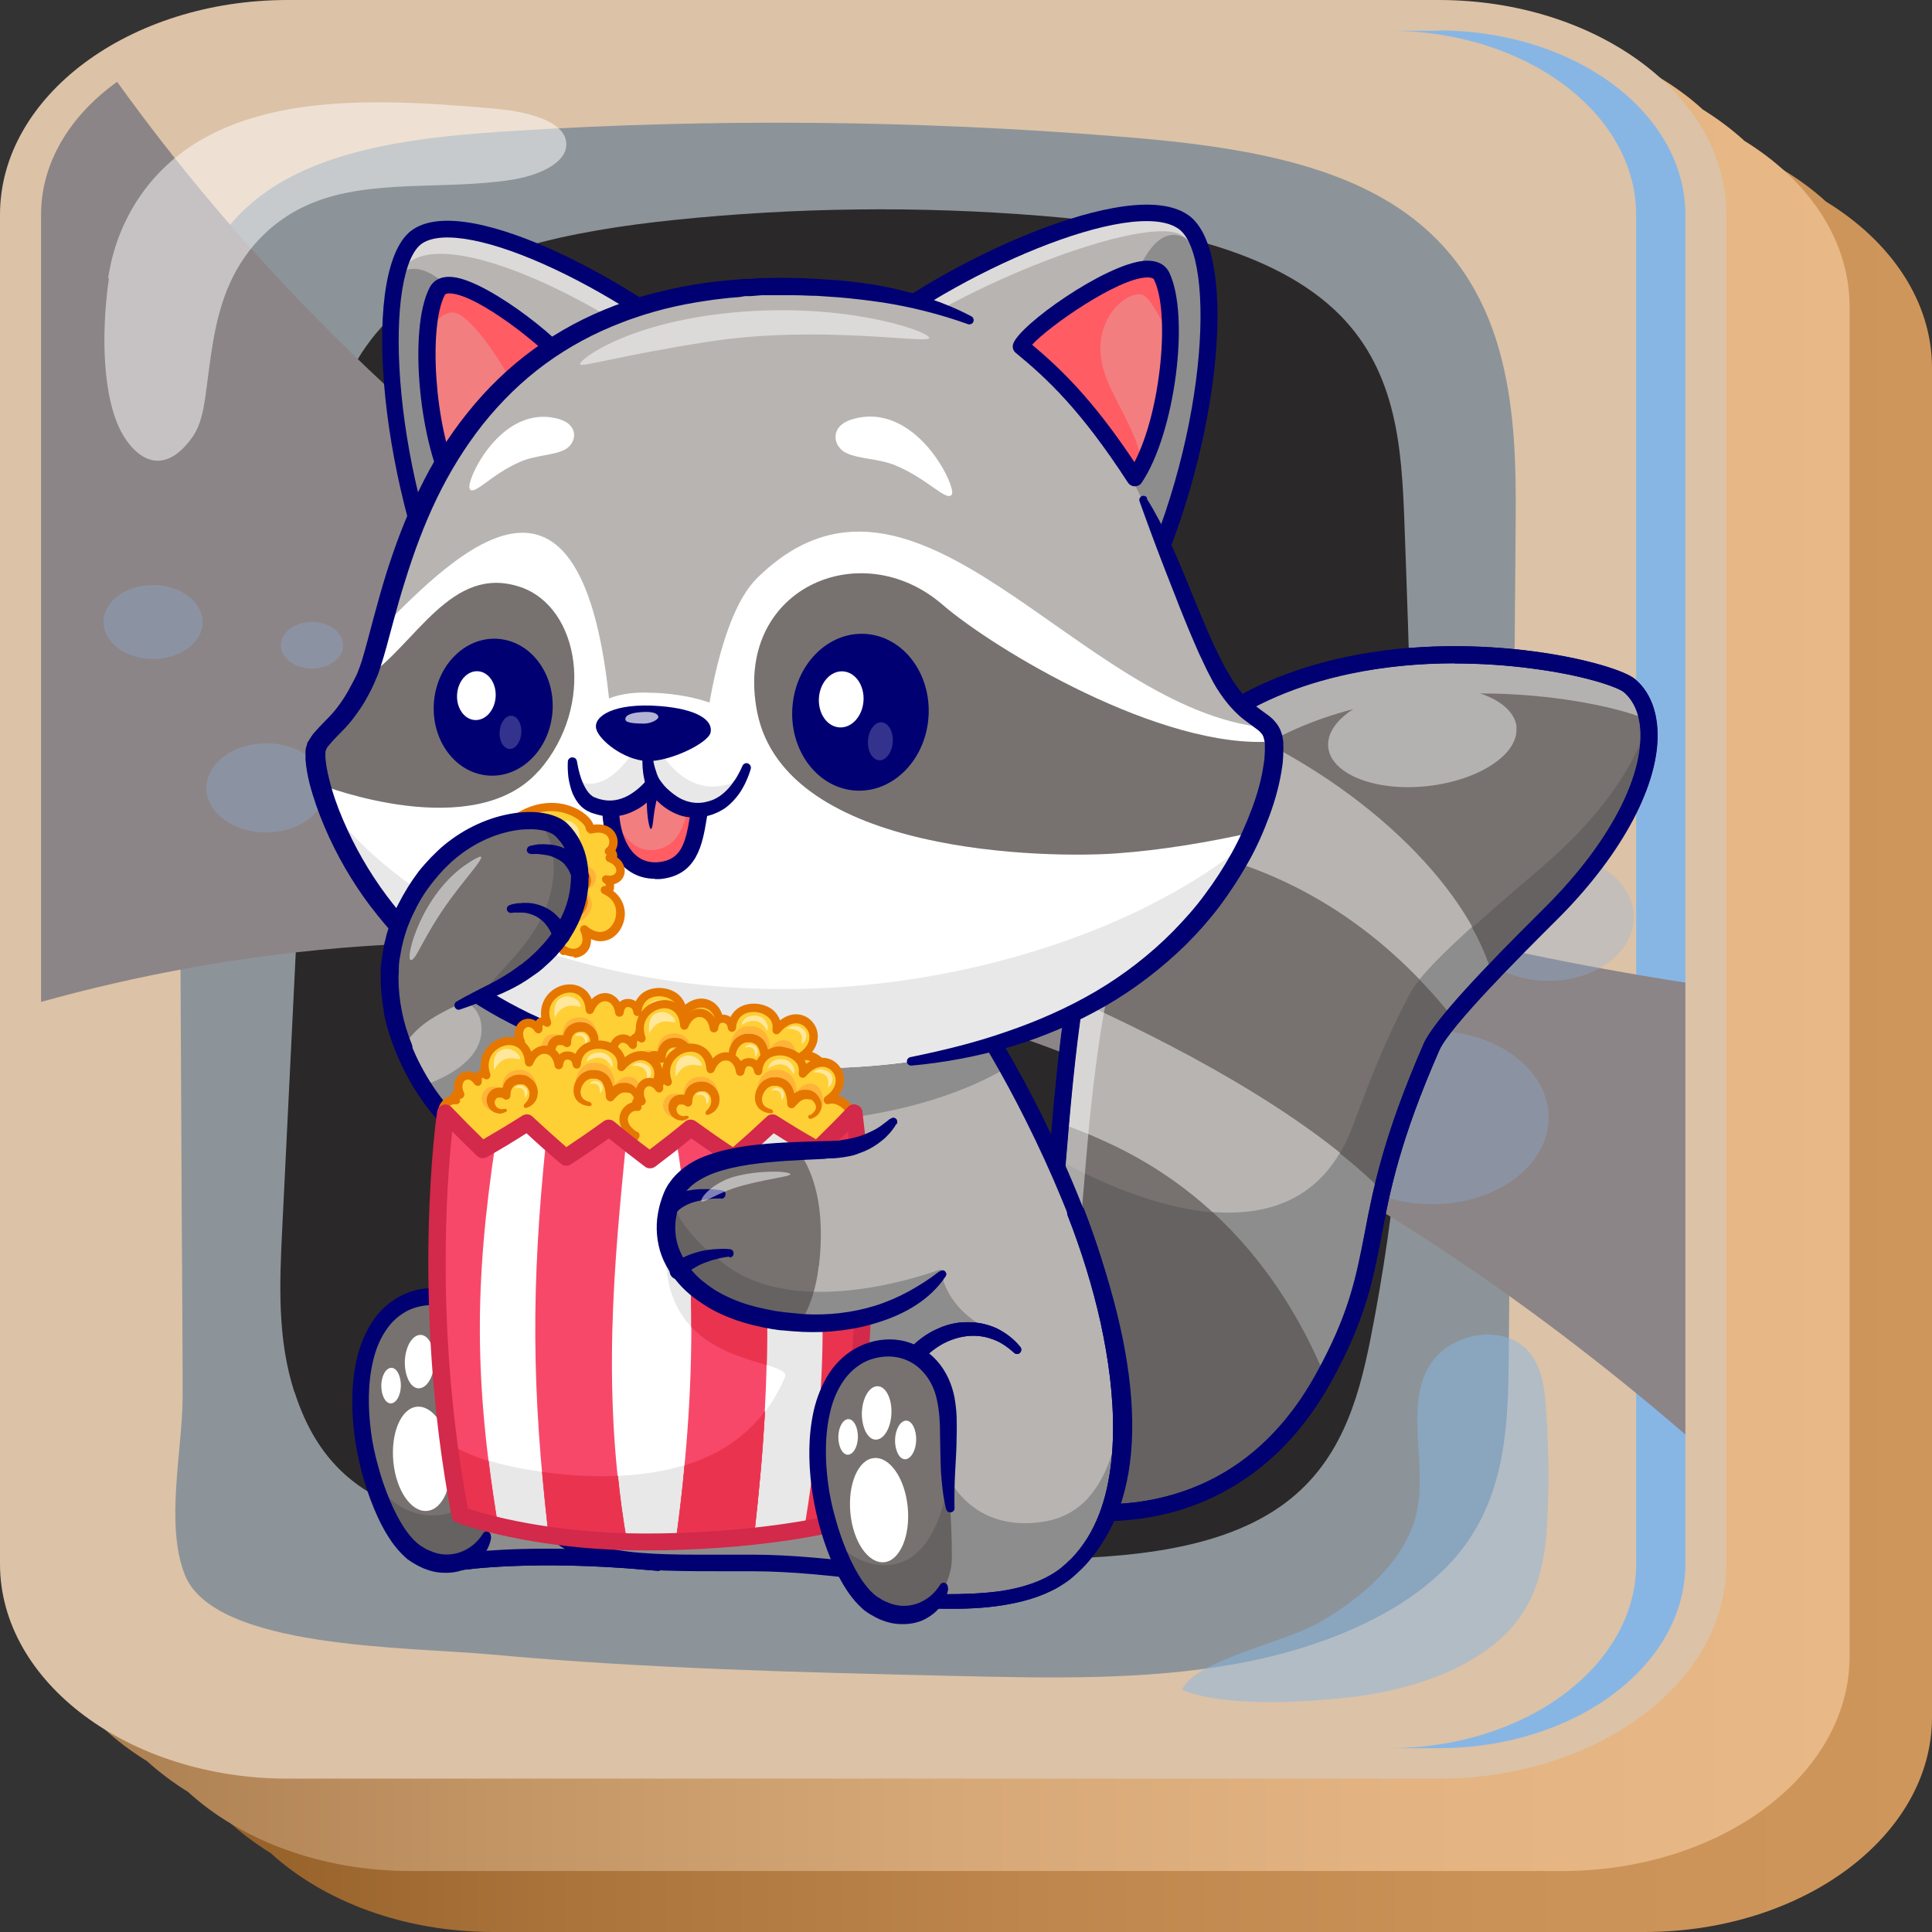 <?xml version="1.0" encoding="UTF-8"?>
<svg xmlns="http://www.w3.org/2000/svg" xmlns:xlink="http://www.w3.org/1999/xlink" viewBox="0 0 64 64">
  <rect x="0" y="0" width="64" height="64" fill="#333333" stroke="none"/>
  <defs>
    <style>
      .cls-1 {
        fill: url(#linear-gradient-2);
      }

      .cls-2, .cls-3 {
        fill: #fff;
      }

      .cls-4 {
        fill: #ff5c64;
      }

      .cls-5, .cls-3, .cls-6 {
        opacity: .5;
      }

      .cls-7 {
        fill: #8c8587;
      }

      .cls-7, .cls-8, .cls-9, .cls-6 {
        mix-blend-mode: overlay;
      }

      .cls-10 {
        fill: #ffb339;
      }

      .cls-11 {
        isolation: isolate;
      }

      .cls-12 {
        opacity: .2;
      }

      .cls-13 {
        fill: #d3294a;
      }

      .cls-14 {
        fill: #ffcf36;
      }

      .cls-15 {
        fill: #b8b4b1;
      }

      .cls-16, .cls-17 {
        fill: #2b2829;
      }

      .cls-16, .cls-18 {
        mix-blend-mode: screen;
      }

      .cls-19 {
        fill: #dcc2a7;
      }

      .cls-20 {
        fill: #8e8d8d;
      }

      .cls-21 {
        opacity: .3;
      }

      .cls-8 {
        fill: #8c9399;
      }

      .cls-22 {
        mix-blend-mode: multiply;
      }

      .cls-22, .cls-6 {
        fill: #88b6e4;
      }

      .cls-23 {
        opacity: .7;
      }

      .cls-24 {
        opacity: .45;
      }

      .cls-25 {
        fill: #1d1d1d;
      }

      .cls-26 {
        fill: #ea344f;
      }

      .cls-27 {
        fill: #000072;
      }

      .cls-28 {
        fill: #e57700;
      }

      .cls-29 {
        fill: #e8e8e8;
      }

      .cls-30 {
        opacity: .3;
      }

      .cls-9 {
        fill: #8c9499;
      }

      .cls-31 {
        fill: #777270;
      }

      .cls-32 {
        fill: url(#linear-gradient);
      }

      .cls-33 {
        fill: #f27e80;
      }

      .cls-34 {
        fill: #f7486a;
      }

      .cls-35 {
        fill: #666261;
      }

      .cls-36 {
        fill: #fc7e81;
      }
    </style>
    <linearGradient id="linear-gradient" x1="64" y1="34.03" x2="5.45" y2="34.03" gradientUnits="userSpaceOnUse">
      <stop offset="0" stop-color="#cf965b"/>
      <stop offset=".25" stop-color="#ca9257"/>
      <stop offset=".51" stop-color="#be864c"/>
      <stop offset=".78" stop-color="#a9733a"/>
      <stop offset="1" stop-color="#925d26"/>
    </linearGradient>
    <linearGradient id="linear-gradient-2" x1="61.28" y1="31.49" x2="1.36" y2="31.49" gradientUnits="userSpaceOnUse">
      <stop offset="0" stop-color="#e8b886"/>
      <stop offset=".25" stop-color="#e3b482"/>
      <stop offset=".5" stop-color="#d7a877"/>
      <stop offset=".76" stop-color="#c29464"/>
      <stop offset="1" stop-color="#a97c4e"/>
    </linearGradient>
  </defs>
  <g class="cls-11">
    <g id="_Слой_2" data-name="Слой 2">
      <g id="_Слой_1-2" data-name="Слой 1">
        <g>
          <g>
            <path class="cls-32" d="M60.49,6.68c-1.75-1.6-4.41-2.62-7.38-2.62H14.98c-5.26,0-9.53,3.19-9.53,7.11V55.87c0,2.22,1.37,4.2,3.51,5.51,1.75,1.6,4.41,2.62,7.38,2.62H54.47c5.26,0,9.53-3.19,9.53-7.11V12.19c0-2.22-1.37-4.2-3.51-5.51Z"/>
            <path class="cls-1" d="M57.77,4.65c-.41-.37-.86-.71-1.36-1.02-1.75-1.6-4.41-2.62-7.38-2.62H10.89C5.64,1.02,1.36,4.21,1.36,8.13V52.83c0,2.22,1.37,4.2,3.51,5.51,.41,.37,.86,.71,1.36,1.02,1.75,1.6,4.41,2.62,7.38,2.62H51.74c5.26,0,9.53-3.19,9.53-7.11V10.16c0-2.22-1.37-4.2-3.51-5.51Z"/>
            <path class="cls-19" d="M47.66,0H9.53C4.28,0,0,3.19,0,7.11V51.81c0,3.92,4.28,7.11,9.53,7.11H47.66c5.26,0,9.53-3.19,9.53-7.11V7.11c0-3.92-4.28-7.11-9.53-7.11Z"/>
          </g>
          <path class="cls-9" d="M5.89,14.33c-.01-2.85,.17-6.06,2.96-8,2.12-1.47,5.21-1.81,8.09-1.99,6.68-.42,13.42-.36,20.09,.18,3.3,.26,6.79,.71,9.28,2.36,3.69,2.45,3.93,6.61,3.9,10.29-.08,9.24-.15,18.48-.23,27.72-.02,2.2-.08,4.51-1.54,6.42-1.54,2-4.45,3.25-7.46,3.8-3.01,.55-6.15,.48-9.24,.41-5.15-.12-10.31-.24-15.43-.71-2.79-.26-9.22-.18-10.19-2.65-.66-1.68-.07-4.15-.07-5.9,0-2.02-.02-4.03-.03-6.05-.02-4.03-.04-8.06-.06-12.1-.02-4.59-.04-9.18-.07-13.78Z"/>
          <path class="cls-8" d="M20.65,20.31c-3.25-.39-6.54-1.19-8.94-2.87-2.39-1.69-3.67-4.43-2.38-6.69,.89-1.57,2.87-2.69,5.01-3.3,2.14-.61,4.45-.77,6.74-.89,5.74-.3,11.52-.39,17.22,.17,2.22,.22,4.55,.57,6.21,1.7,2.93,1.99,2.55,5.66,.4,8.14-5.33,6.17-16.02,4.75-24.26,3.75Z"/>
          <path class="cls-16" d="M9.75,46.11c-.57-1.77-.49-3.61-.4-5.43,.37-7.55,.74-15.09,1.11-22.64,.14-2.75,.39-5.74,2.81-7.82,2.2-1.89,5.7-2.58,9.03-2.93,4.04-.42,8.14-.47,12.2-.14,3.7,.3,7.69,1.06,9.9,3.3,1.87,1.9,2.03,4.41,2.12,6.77,.33,9.07,.66,18.2-1.13,27.18-.4,1.99-1,4.12-2.97,5.5-2.25,1.58-5.63,1.75-8.72,1.75-5.06,0-10.12-.25-15.13-.73-4.65-.45-7.58-.99-8.81-4.8Z"/>
          <path class="cls-22" d="M47.66,1.02h-1.63c4.51,0,8.17,2.73,8.17,6.1V51.81c0,3.37-3.66,6.1-8.17,6.1h1.63c4.51,0,8.17-2.73,8.17-6.1V7.11c0-3.37-3.66-6.1-8.17-6.1Z"/>
          <path class="cls-6" d="M44.83,56.21c2.15-.26,4.29-1.07,5.39-2.47,.86-1.09,1-2.4,1.05-3.66,.05-1.24,.02-2.47-.08-3.71-.07-.81-.31-1.78-1.32-2.08-.75-.23-1.65,.04-2.16,.52-.51,.47-.69,1.1-.74,1.7-.11,1.25,.25,2.52-.08,3.75-.39,1.42-1.68,2.63-3.23,3.51-1.13,.64-4.12,1.25-4.5,2.21,1.43,.58,4.04,.42,5.67,.23Z"/>
          <path class="cls-7" d="M3.88,2.71c-1.55,1.11-2.52,2.67-2.52,4.4v26.08c12.35-3.44,32.73-4.39,54.47,14.33v-14.97C26.86,28.05,11.39,13.17,3.88,2.71Z"/>
          <path class="cls-3" d="M3.58,9.23c.26-1.79,1.27-3.6,3.21-4.67,2.66-1.47,6.31-1.25,9.61-.96,1.02,.09,2.32,.39,2.36,1.15,.03,.67-.97,1.08-1.84,1.21-2.2,.34-4.63-.04-6.59,.77-1.42,.58-2.33,1.69-2.8,2.85s-.56,2.38-.73,3.58c-.07,.46-.15,.93-.44,1.34-1.08,1.49-2.05,.48-2.43-.37-.6-1.35-.53-3.5-.32-4.91Z"/>
          <g class="cls-18">
            <path class="cls-17" d="M36.44,9.78c.84,1.55-.18,3.32-2.26,3.94-2.08,.62-4.45-.13-5.29-1.69-.84-1.55,.18-3.32,2.26-3.94,2.08-.62,4.45,.13,5.29,1.69Z"/>
            <path class="cls-17" d="M43.37,11.71c.45,.84-.09,1.78-1.21,2.12-1.12,.34-2.39-.07-2.84-.91-.45-.84,.09-1.78,1.21-2.12,1.12-.34,2.39,.07,2.84,.91Z"/>
            <path class="cls-17" d="M40.11,16.13c.37,.7-.08,1.49-1.01,1.77-.93,.28-1.99-.06-2.37-.76-.37-.7,.08-1.49,1.01-1.77,.93-.28,1.99,.06,2.37,.76Z"/>
          </g>
          <g class="cls-18">
            <path class="cls-17" d="M23.64,45.38c.8,1.49-.17,3.17-2.16,3.77-1.99,.6-4.25-.13-5.05-1.61-.8-1.49,.17-3.17,2.16-3.77,1.99-.6,4.25,.13,5.05,1.61Z"/>
            <path class="cls-17" d="M20.79,40.39c.22,.41-.05,.87-.59,1.03-.54,.16-1.16-.03-1.38-.44-.22-.41,.05-.87,.59-1.03,.54-.16,1.16,.03,1.38,.44Z"/>
            <path class="cls-17" d="M15.3,41.5c.45,.84-.09,1.78-1.21,2.12-1.12,.34-2.39-.07-2.84-.91-.45-.84,.09-1.78,1.21-2.12,1.12-.34,2.39,.07,2.84,.91Z"/>
          </g>
          <g class="cls-21">
            <ellipse class="cls-22" cx="47.45" cy="37.02" rx="3.85" ry="2.87"/>
            <path class="cls-22" d="M53.92,29.6c.58,1.08-.12,2.3-1.57,2.74-1.45,.43-3.09-.09-3.67-1.17-.58-1.08,.12-2.3,1.57-2.74,1.45-.43,3.09,.09,3.67,1.17Z"/>
            <path class="cls-22" d="M45.56,30.99c.37,.7-.08,1.49-1.01,1.77-.93,.28-1.99-.06-2.37-.75-.37-.7,.08-1.49,1.01-1.77,.93-.28,1.99,.06,2.37,.76Z"/>
            <path class="cls-22" d="M10.65,25.55c.41,.75-.09,1.61-1.1,1.92-1.01,.3-2.16-.06-2.57-.82-.41-.75,.09-1.61,1.1-1.92,1.01-.3,2.16,.06,2.57,.82Z"/>
            <path class="cls-22" d="M11.29,21.09c.21,.39-.04,.84-.57,1-.53,.16-1.13-.03-1.34-.43-.21-.39,.04-.84,.57-1,.53-.16,1.13,.03,1.34,.43Z"/>
            <path class="cls-22" d="M6.59,20.15c.34,.63-.07,1.34-.91,1.59-.84,.25-1.79-.05-2.13-.68-.34-.63,.07-1.34,.91-1.59,.84-.25,1.79,.05,2.13,.68Z"/>
          </g>
        </g>
      </g>
      <g id="_Слой_10" data-name="Слой 10">
        <g id="_Слой_11" data-name="Слой 11">
          <g>
            <g>
              <path class="cls-15" d="M22.34,34.48s-2.01,5.18-5.15,4.11c-1.55-.53-2.56-1.61-3.19-2.62-.75-1.2-.98-2.3-.98-2.3l2.01-1.32,1.21-.79,6.09,2.93Z"/>
              <path class="cls-20" d="M22.34,34.48s-2.01,5.18-5.15,4.11c-1.55-.53-2.56-1.61-3.19-2.62,.72-.25,1.92-.81,1.95-1.83,.03-1.13-1.13-.92-.91-1.79l1.21-.79,6.09,2.93Z"/>
              <path class="cls-27" d="M18.06,39.02c-.31,0-.63-.05-.96-.17-3.51-1.21-4.32-4.98-4.35-5.14l-.04-.19,3.52-2.3,6.46,3.11-.09,.24c-.08,.2-1.76,4.44-4.54,4.44Zm-4.72-5.23c.2,.75,1.16,3.58,3.94,4.54,2.48,.85,4.27-2.74,4.7-3.71l-5.71-2.75-2.93,1.92Zm-.32-.12h0Z"/>
              <path class="cls-15" d="M52.56,28.97c-.32,.39-.67,.79-1.07,1.19-.33,.34-1.2,1.19-2.06,2.09-.48,.5-.95,1.01-1.32,1.46-.33,.4-.59,.75-.69,.98-.91,2.08-1.35,3.54-1.63,4.75-.53,2.26-.49,3.56-1.92,6.16,0,.01-.02,.03-.02,.04-1.2,2.17-2.75,3.31-4.21,3.9-2.39,.96-4.55,.42-4.55,.42,0,0-4.9-1.04-2.13-2.71,.74-.45,1.18-1.62,1.47-3.22,.34-1.86,.49-4.29,.71-6.81,.12-1.37,.26-2.77,.46-4.12,.3-1.96,.73-3.81,1.43-5.31,.01-.03,.03-.05,.04-.08,.81-1.71,1.95-2.96,3.26-3.87,.04-.02,.07-.05,.11-.08,.42-.28,.85-.53,1.3-.75,1.87-.91,3.95-1.27,5.86-1.33,3.23-.1,5.96,.64,6.39,1.02,1.15,.99,.83,3.48-1.42,6.25"/>
              <path class="cls-20" d="M52.56,28.97c-.32,.39-.67,.79-1.07,1.19-.33,.34-1.2,1.19-2.06,2.09-.48,.5-.95,1.01-1.32,1.46-.34,.4-.59,.75-.69,.98-.91,2.08-1.35,3.54-1.63,4.74-.53,2.26-.49,3.56-1.92,6.16,0,.01-.02,.03-.02,.04-1.2,2.17-2.75,3.31-4.21,3.9-2.39,.96-4.55,.42-4.55,.42l-.15-11.62s7.61,4.68,9.81-.89c.45-1.15,.93-2.61,1.99-4.6,.12-.23,.4-.55,.76-.93,.4-.42,.91-.89,1.42-1.35,.92-.83,1.86-1.61,2.21-1.92,.43-.37,.81-.74,1.16-1.1,1.25-1.32,2-2.6,2.29-3.68,.21,1.25-.41,3.1-2.03,5.1"/>
              <path class="cls-35" d="M43.88,45.6s-.02,.03-.02,.04c-1.2,2.17-2.75,3.31-4.21,3.9-2.39,.95-4.55,.42-4.55,.42l-.07-5.42-.07-5.1v-1.1s.02,.02,.09,.06c.5,.29,2.81,1.57,5.12,1.76,1.82,1.67,2.98,3.66,3.72,5.44"/>
              <path class="cls-35" d="M47.03,32.46c.4,.41,.76,.83,1.09,1.25-.08,.1-.16,.2-.24,.29-.02,.02-.04,.05-.05,.07-.09,.11-.16,.22-.23,.32-.08,.12-.14,.22-.18,.31-.91,2.08-1.35,3.54-1.63,4.75-.42-.42-.89-.84-1.4-1.24,.13-.22,.25-.47,.36-.74,.45-1.15,.93-2.61,1.99-4.61,.06-.11,.15-.24,.28-.39"/>
              <path class="cls-35" d="M54.35,25.9c-.08,.23-.17,.47-.29,.72-.04,.1-.09,.2-.14,.3-.03,.05-.05,.1-.08,.15-.11,.2-.23,.41-.36,.62-.03,.05-.07,.1-.1,.16-.1,.16-.21,.32-.33,.48-.15,.21-.32,.43-.5,.65-.16,.2-.33,.39-.51,.59-.09,.1-.18,.2-.27,.3-.09,.1-.19,.2-.29,.3-.05,.05-.12,.12-.19,.19-.02,.02-.03,.03-.05,.05-.42,.42-1.12,1.12-1.82,1.85-.14-.5-.36-1.01-.65-1.53,.05-.05,.1-.09,.16-.14,.92-.83,1.86-1.61,2.21-1.92,.43-.37,.81-.74,1.16-1.1,1.25-1.32,1.99-2.59,2.29-3.68,0,0,0,0,0,0,.1,.57,.02,1.26-.24,2.03"/>
              <path class="cls-31" d="M52.56,28.97c-.32,.39-.67,.79-1.07,1.19-.33,.34-1.2,1.19-2.06,2.09-.84-2.94-4.34-6.41-9.11-8.4,.04-.02,.07-.05,.11-.08,.32-.21,.76-.46,1.3-.75,1.87-.91,3.95-1.27,5.86-1.33,3.23-.1,5.96,.64,6.39,1.02,1.15,.99,.83,3.48-1.42,6.25"/>
              <path class="cls-31" d="M47.43,34.69c-.91,2.08-1.35,3.54-1.63,4.75-2.66-2.66-7.08-4.93-10.19-6.33,.3-1.96,.73-3.81,1.43-5.31,.69,.05,1.47,.17,2.35,.35,4.12,.87,6.92,3.27,8.73,5.55-.33,.4-.59,.75-.69,.98"/>
              <path class="cls-31" d="M43.88,45.6s-.02,.03-.02,.04c-1.2,2.17-2.75,3.31-4.21,3.9-1.34-1.97-3.31-3.89-5.21-5.51,.34-1.86,.49-4.29,.71-6.81,.44,.16,.91,.34,1.41,.57,4.04,1.81,6.19,5.05,7.32,7.8"/>
              <path class="cls-35" d="M54.35,25.9c-.08,.23-.18,.47-.29,.72-.05,.1-.09,.2-.14,.3-.03,.05-.05,.1-.08,.15-.11,.2-.23,.41-.36,.62-.03,.05-.07,.1-.1,.16-.1,.16-.21,.32-.33,.48-.15,.21-.32,.43-.5,.65-.16,.2-.33,.39-.51,.59-.09,.1-.18,.2-.27,.3-.09,.1-.19,.2-.29,.3-.05,.05-.12,.12-.19,.19-.02,.02-.03,.03-.05,.05-.42,.42-1.12,1.12-1.82,1.85-.14-.5-.36-1.01-.65-1.53,.05-.05,.1-.09,.16-.14,.92-.83,1.86-1.61,2.21-1.92,.43-.37,.81-.74,1.16-1.1,1.25-1.32,1.99-2.59,2.29-3.68,.1,.57,.02,1.26-.24,2.03"/>
              <path class="cls-35" d="M48.12,33.7c-.08,.1-.16,.2-.24,.29-.02,.02-.04,.05-.05,.07-.09,.11-.16,.22-.23,.32-.08,.12-.14,.22-.18,.31-.91,2.08-1.35,3.54-1.63,4.75-.42-.42-.89-.84-1.4-1.24,.13-.22,.25-.47,.36-.74,.45-1.15,.93-2.61,1.99-4.61,.06-.11,.15-.24,.28-.39,.4,.41,.76,.83,1.09,1.25"/>
              <path class="cls-35" d="M43.88,45.6s-.02,.03-.02,.04c-1.2,2.17-2.75,3.31-4.21,3.9-1.2-1.76-2.91-3.5-4.62-5-.2-.17-.39-.34-.59-.51,.24-1.3,.38-2.89,.52-4.59,.03-.34,.06-.69,.09-1.04,.5,.29,2.81,1.57,5.12,1.76,1.82,1.67,2.98,3.66,3.72,5.44"/>
              <g class="cls-24">
                <path class="cls-2" d="M50.23,24.08c.1,.89-1.22,1.77-2.94,1.96-1.72,.19-3.19-.39-3.29-1.28-.05-.46,.27-.91,.83-1.27-1.28,.33-2.54,.86-3.67,1.64-1.31,.91-2.45,2.16-3.26,3.87-.01,.03-.02,.05-.04,.08-.7,1.5-1.13,3.35-1.43,5.31-.2,1.35-.35,2.75-.46,4.12-.22,2.52-.37,4.95-.71,6.81-.29,1.6-.72,2.78-1.47,3.22-.42,.25-.66,.49-.77,.71-.9-.47-1.47-1.15-.06-2,.74-.45,1.18-1.62,1.47-3.22,.34-1.86,.49-4.29,.71-6.81,.12-1.37,.26-2.77,.47-4.12,.3-1.96,.73-3.81,1.43-5.31,.01-.03,.02-.05,.04-.08,.81-1.71,1.95-2.96,3.26-3.87,2.19-1.52,4.87-2.07,7.27-2.15,3.23-.1,5.96,.65,6.39,1.02,.32,.28,.53,.67,.61,1.15-.76-.36-2.96-.89-5.58-.89,.69,.23,1.15,.62,1.21,1.11"/>
              </g>
              <path class="cls-27" d="M36.6,50.39c-.9,0-1.5-.14-1.57-.16-.51-.11-2.99-.69-3.18-1.83-.08-.48,.25-.95,.97-1.39,1.3-.78,1.6-4.4,1.91-8.22,.31-3.85,.67-8.21,2.09-11.2,1.47-3.09,4.09-5.05,7.8-5.83,4.43-.93,8.93,.2,9.55,.74,.46,.39,.71,.99,.74,1.72,.07,1.73-1.14,4.02-3.22,6.13-.08,.08-.18,.18-.31,.31-.91,.91-3.34,3.33-3.7,4.13-1.31,2.99-1.64,4.68-1.93,6.18-.29,1.48-.53,2.75-1.66,4.79-1.68,3.04-4.05,4.09-5.75,4.44-.65,.13-1.24,.18-1.75,.18Zm-1.44-.7s1.39,.33,3.1-.03c2.29-.48,4.09-1.87,5.35-4.16,1.08-1.96,1.31-3.14,1.6-4.63,.29-1.53,.63-3.25,1.96-6.3,.35-.79,2.12-2.62,3.81-4.3,.13-.13,.23-.23,.31-.31,1.98-2,3.12-4.13,3.06-5.71-.02-.57-.21-1.03-.55-1.32-.19-.16-1.28-.56-3.09-.79-1.44-.19-3.66-.31-5.98,.18-3.53,.74-6.02,2.6-7.41,5.52-1.37,2.89-1.73,7.2-2.04,11-.34,4.15-.63,7.73-2.18,8.65-.5,.3-.75,.59-.71,.82,.09,.57,1.67,1.15,2.75,1.38h0Z"/>
              <path class="cls-27" d="M36.6,50.39c-.93,0-1.54-.15-1.58-.16-.49-.1-2.98-.69-3.18-1.83-.08-.48,.25-.95,.97-1.39,1.3-.78,1.59-4.4,1.91-8.22,.31-3.85,.67-8.21,2.09-11.2,1.47-3.09,4.09-5.05,7.8-5.83,4.43-.93,8.93,.21,9.55,.74,.46,.39,.71,.99,.74,1.72,.07,1.73-1.14,4.02-3.22,6.13h0c-.08,.08-.18,.18-.3,.3-.92,.91-3.35,3.34-3.7,4.14-1.31,2.99-1.64,4.68-1.92,6.18-.29,1.48-.53,2.75-1.66,4.8-1.68,3.04-4.05,4.09-5.75,4.44-.65,.13-1.24,.18-1.75,.18Zm11.59-28.42c-1.06,0-2.24,.09-3.46,.34-3.53,.74-6.03,2.6-7.42,5.52-1.38,2.89-1.73,7.2-2.04,11.01-.34,4.15-.63,7.73-2.17,8.65-.5,.3-.75,.59-.71,.82,.1,.57,1.67,1.15,2.75,1.38,.02,0,1.39,.33,3.11-.03,2.29-.48,4.09-1.87,5.35-4.16,1.08-1.96,1.31-3.14,1.6-4.63,.29-1.53,.63-3.25,1.96-6.3,.35-.79,2.13-2.63,3.82-4.31,.12-.12,.23-.23,.3-.3h0c1.98-2,3.12-4.13,3.06-5.71-.02-.57-.21-1.03-.55-1.32-.19-.16-1.28-.56-3.09-.79-.69-.09-1.55-.16-2.52-.16Zm3.3,8.19h0Z"/>
              <path class="cls-15" d="M15.25,51.75s2.32-.36,6.24,0c0,0-1.58-7.14-2.06-7.88-.49-.74-3.53-1.8-4.57,1.95-.94,3.42,.39,5.94,.39,5.94"/>
              <path class="cls-27" d="M15.1,52.05l-.09-.18c-.06-.11-1.37-2.65-.41-6.14,.58-2.1,1.74-2.71,2.62-2.85,1.13-.18,2.15,.36,2.45,.82,.5,.76,1.94,7.24,2.1,7.97l.08,.37-.38-.03c-3.83-.35-6.15,0-6.17,0l-.2,.03Zm2.55-8.64c-.12,0-.24,0-.36,.03-1.02,.16-1.77,1.01-2.17,2.44-.76,2.77,.02,4.95,.29,5.56,.63-.08,2.64-.26,5.72-.01-.64-2.85-1.62-6.93-1.94-7.42-.16-.24-.79-.6-1.54-.6Z"/>
              <path class="cls-20" d="M21.49,51.74c-3.92-.35-6.24,0-6.24,0,0,0-.94-1.77-.68-4.36,.16,1.59,.68,2.58,.68,2.58,0,0,2.15-.34,5.82-.04,.24,1.05,.41,1.82,.41,1.82"/>
              <path class="cls-27" d="M15.1,52.05l-.09-.18c-.06-.11-1.37-2.65-.41-6.14,.58-2.1,1.74-2.71,2.62-2.85,1.13-.18,2.15,.36,2.45,.82,.5,.76,1.94,7.24,2.1,7.97l.08,.37-.38-.03c-3.83-.35-6.15,0-6.17,0l-.2,.03Zm2.55-8.64c-.12,0-.24,0-.36,.03-1.02,.16-1.77,1.01-2.17,2.44-.76,2.77,.02,4.95,.29,5.56,.63-.08,2.64-.26,5.72-.01-.64-2.85-1.62-6.93-1.94-7.42-.16-.24-.79-.6-1.54-.6Z"/>
              <path class="cls-15" d="M35.36,52.03c-2.53,.33-1.65,.42-3.97,.29-.78-.04-1.62-.14-2.49-.24-1.3-.15-2.67-.3-3.98-.3-3.38,0-5.31,.11-6.64-1.13-.1-.09-.19-.19-.28-.29-.76-.87-1.01-2.08-1.01-3.44,0-2.37,1.45-5.03,2.17-6.91,.47-1.24,.7-2.44,.79-3.5,.21-2.59-.41-4.45-.41-4.45-2.02-4.3,10.89-.86,12.48,1.15,.3,.38,.79,1.14,1.36,2.15,2.43,4.31,6.2,13.16,2,16.67"/>
              <path class="cls-20" d="M30.46,50.23c0,.71-.59,1.37-1.56,1.86-1.3-.15-2.67-.3-3.98-.3-3.38,0-5.31,.11-6.64-1.13-.05-.14-.07-.28-.07-.43,0-1.54,2.74-2.79,6.13-2.79s6.13,1.25,6.13,2.79"/>
              <path class="cls-20" d="M25.41,42.07l5.79,.13s.11,1.18,1.72,1.93c-.81,1.67-9.94,2.67-9.94,2.67l2.43-4.73Z"/>
              <path class="cls-20" d="M33.36,35.36c-1.87,1.13-4.79,1.86-8.07,1.86-1.97,0-3.8-.26-5.36-.72,.21-2.59-.41-4.45-.41-4.45-2.02-4.3,10.89-.86,12.48,1.15,.3,.38,.79,1.14,1.36,2.15"/>
              <path class="cls-27" d="M32.76,52.65c-.3,0-.71-.02-1.38-.06-.81-.04-1.65-.14-2.55-.24-1.29-.15-2.62-.3-3.91-.3-.26,0-.51,0-.75,0-3.16,0-5.06,.01-6.39-1.52-.73-.84-1.08-2.02-1.08-3.62,0-1.87,.89-3.94,1.6-5.59,.22-.51,.42-.99,.59-1.42,1.51-3.98,.45-7.51,.37-7.75-.55-1.2,.02-1.78,.41-2.02,1.55-.95,5.48-.04,6.65,.26,2.39,.62,5.14,1.67,5.89,2.64,.85,1.09,2.98,4.73,4.26,8.63,1.65,5.02,1.33,8.68-.95,10.57l-.06,.05h-.08c-.79,.11-1.24,.19-1.56,.25-.44,.08-.66,.11-1.08,.11Zm-7.84-1.15c1.31,0,2.66,.15,3.97,.3,.89,.1,1.73,.2,2.52,.24,1.56,.08,1.64,.07,2.33-.05,.32-.06,.76-.13,1.51-.23,2.56-2.22,1.81-6.61,.71-9.92-1.25-3.78-3.37-7.43-4.17-8.46-.57-.72-2.92-1.75-5.6-2.44-2.94-.76-5.32-.88-6.22-.33-.27,.17-.58,.48-.19,1.33v.03c.06,.15,1.27,3.84-.37,8.14-.17,.45-.38,.93-.6,1.44-.73,1.69-1.55,3.62-1.55,5.37,0,1.46,.31,2.53,.94,3.26,1.16,1.34,2.87,1.33,5.97,1.32,.24,0,.49,0,.75,0Zm10.44,.52h0Z"/>
              <path class="cls-2" d="M28.82,52.03c-.03-.08-.06-.16-.09-.25,.03,.09,.05,.17,.09,.25"/>
              <path class="cls-36" d="M28.51,50.36c-.17,.87,.09,1.66,.57,1.75,.48,.09,1-.54,1.17-1.42,.17-.87-.09-1.66-.57-1.75-.48-.09-1,.54-1.17,1.42"/>
              <polyline class="cls-25" points="30.85 36.49 30.85 36.53 30.85 36.49 30.85 36.49"/>
              <polygon class="cls-25" points="32.55 36.53 32.55 36.53 32.55 36.49 32.55 36.53 32.55 36.53"/>
              <path class="cls-15" d="M35.36,52.03c-1.2,1-3.22,1.03-4.88,.96h0s0,0,0,0c-.02,0-.04-.04-.07-.09,0-.01-.01-.02-.02-.04-.02-.04-.04-.1-.06-.16,0-.01,0-.02-.01-.03-.02-.07-.05-.15-.07-.23,0-.02-.01-.04-.02-.06-.02-.07-.04-.14-.06-.22,0-.02-.01-.05-.02-.07-.01-.05-.02-.09-.04-.14,0-.02,0-.03-.01-.05-.03-.13-.06-.26-.1-.4,0-.02-.01-.05-.02-.07-.04-.18-.09-.38-.13-.57,0-.04-.02-.07-.02-.1,0-.02,0-.04-.01-.06-.01-.05-.02-.1-.03-.15-.01-.05-.02-.11-.04-.16-.01-.05-.02-.1-.03-.15,0-.02,0-.03-.01-.05-.02-.1-.04-.2-.06-.3,0,0,0,0,0,0,0-.03-.01-.05-.02-.08,0-.04-.01-.07-.02-.11,0-.04-.02-.08-.03-.12,0,0,0,0,0-.01-.01-.06-.02-.12-.04-.18,0-.03-.01-.06-.02-.08,0-.01,0-.03,0-.04,0-.03-.01-.05-.02-.08,0-.04-.02-.08-.02-.11,0-.04-.01-.07-.02-.1,0-.03-.01-.06-.02-.09-.04-.22-.07-.35-.07-.35-.51-3.97,2.69-5.58,4.3-3.84l1.94-4.59c.86,2.19,1.5,4.74,1.52,7,.02,2.05-.47,3.86-1.77,4.95"/>
              <path class="cls-20" d="M35.36,52.03c-1.2,1-3.22,1.03-4.88,.96h0s0,0,0,0c-.02,0-.04-.04-.07-.09,0-.01-.01-.02-.02-.04-.02-.04-.04-.1-.06-.16,0-.01,0-.02-.01-.03-.02-.07-.05-.15-.07-.23,0-.02-.01-.04-.02-.06-.02-.07-.04-.14-.06-.22,0-.02-.01-.05-.02-.07-.01-.05-.02-.09-.04-.14,0-.02,0-.03-.01-.05-.03-.13-.06-.26-.1-.4,0-.02-.01-.05-.02-.07-.04-.18-.09-.38-.13-.57,0-.04-.02-.07-.02-.1,0-.02,0-.04-.01-.06-.01-.05-.02-.1-.03-.15-.01-.05-.02-.11-.04-.16-.01-.05-.02-.1-.03-.15,0-.02,0-.03-.01-.05-.02-.1-.04-.2-.06-.3,0,0,0,0,0,0,0-.03-.01-.05-.02-.08,0-.04-.01-.07-.02-.11,0-.04-.02-.08-.03-.12,0,0,0,0,0-.01-.01-.06-.02-.12-.04-.18,0-.03-.01-.06-.02-.08,0-.01,0-.03,0-.04,0-.03-.01-.05-.02-.08,0-.04-.01-.08-.02-.11,0-.04-.01-.07-.02-.1,0-.03-.01-.06-.02-.09,.88,.01,1.96,0,1.96,0,0,0,.75,1.89,3.16,1.52,1.79-.28,2.25-1.99,2.57-3.31,.02,2.05-.47,3.86-1.77,4.95"/>
              <path class="cls-27" d="M35.88,39.98c.46,1.18,.84,2.39,1.11,3.63,.27,1.24,.45,2.51,.43,3.79-.01,.64-.07,1.29-.22,1.92-.15,.63-.37,1.26-.72,1.83-.18,.28-.38,.55-.62,.79-.12,.12-.24,.23-.37,.34-.13,.11-.28,.2-.42,.29-.59,.34-1.24,.51-1.88,.61-.64,.1-1.28,.12-1.92,.11-.16,0-.32,0-.48-.01h-.24s-.06-.01-.06-.01h-.01s0,0,0,0c.01,0-.03,0-.07,0-.03,0-.05-.02-.07-.03-.02,0-.03-.02-.04-.03-.02-.02-.04-.03-.05-.04-.04-.05-.05-.08-.07-.1-.01-.03-.02-.05-.03-.07-.04-.09-.06-.17-.09-.25-.03-.08-.05-.16-.07-.23-.04-.15-.08-.31-.12-.46-.15-.61-.29-1.23-.42-1.84l-.19-.92-.09-.46-.05-.23v-.02s0-.02,0-.02v-.03s-.01-.06-.01-.06c0-.04-.01-.09-.01-.13-.06-.65-.04-1.32,.12-1.96,.16-.65,.47-1.27,.96-1.76,.24-.24,.52-.45,.83-.59,.31-.15,.65-.24,1-.24,.35-.01,.69,.06,1,.2,.31,.15,.58,.36,.79,.62,.05,.06,.04,.15-.02,.2-.05,.05-.13,.04-.18,0h0c-.22-.2-.46-.37-.73-.46-.27-.1-.55-.13-.83-.1-.28,.03-.55,.12-.8,.25-.25,.14-.47,.31-.67,.52-.39,.42-.65,.95-.79,1.52-.15,.57-.18,1.17-.12,1.77,0,.04,0,.07,.01,.11v.05s0,.03,0,.03h0s0,.02,0,.02l.05,.23,.09,.46,.19,.92c.13,.61,.26,1.22,.42,1.82,.04,.15,.08,.3,.12,.45,.02,.07,.04,.15,.07,.22,.02,.07,.05,.14,.07,.19,0,.01,.01,.03,.02,.03,0,0,.01,.02,0,0,0,0-.01-.01-.02-.02,0,0-.02-.01-.03-.02-.02-.01-.03-.02-.06-.02-.03,0-.07,0-.05,0h0s.01,0,.01,0h.06s.23,.01,.23,.01c.16,0,.31,0,.46,.01,.62,0,1.23-.02,1.83-.1,.6-.09,1.18-.25,1.68-.54,.12-.07,.24-.15,.35-.24,.11-.09,.22-.19,.32-.29,.21-.21,.38-.44,.54-.69,.31-.5,.52-1.07,.65-1.66,.13-.59,.19-1.2,.2-1.81,.02-1.22-.15-2.46-.41-3.66-.27-1.21-.64-2.4-1.09-3.55h0c-.06-.14,.02-.3,.16-.36,.14-.06,.3,.02,.36,.16"/>
              <path class="cls-27" d="M35.88,39.98c.46,1.18,.84,2.39,1.11,3.63,.27,1.24,.45,2.51,.43,3.79-.01,.64-.07,1.29-.22,1.92-.15,.63-.37,1.26-.72,1.83-.18,.28-.38,.55-.62,.79-.12,.12-.24,.23-.37,.34-.13,.11-.28,.2-.42,.29-.59,.34-1.24,.51-1.88,.61-.64,.1-1.28,.12-1.92,.11-.16,0-.32,0-.48-.01h-.24s-.06-.01-.06-.01h-.01s0,0,0,0c.01,0-.03,0-.07,0-.03,0-.05-.02-.07-.03-.02,0-.03-.02-.04-.03-.02-.02-.04-.03-.05-.04-.04-.05-.05-.08-.07-.1-.01-.03-.02-.05-.03-.07-.04-.09-.06-.17-.09-.25-.03-.08-.05-.16-.07-.23-.04-.15-.08-.31-.12-.46-.15-.61-.29-1.23-.42-1.84l-.19-.92-.09-.46-.05-.23v-.02s0-.02,0-.02v-.03s-.01-.06-.01-.06c0-.04-.01-.09-.01-.13-.06-.65-.04-1.32,.12-1.96,.16-.65,.47-1.27,.96-1.76,.24-.24,.52-.45,.83-.59,.31-.15,.65-.24,1-.24,.35-.01,.69,.06,1,.2,.31,.15,.58,.36,.79,.62,.05,.06,.04,.15-.02,.2-.05,.05-.13,.04-.18,0h0c-.22-.2-.46-.37-.73-.46-.27-.1-.55-.13-.83-.1-.28,.03-.55,.12-.8,.25-.25,.14-.47,.31-.67,.52-.39,.42-.65,.95-.79,1.52-.15,.57-.18,1.17-.12,1.77,0,.04,0,.07,.01,.11v.05s0,.03,0,.03h0s0,.02,0,.02l.05,.23,.09,.46,.19,.92c.13,.61,.26,1.22,.42,1.82,.04,.15,.08,.3,.12,.45,.02,.07,.04,.15,.07,.22,.02,.07,.05,.14,.07,.19,0,.01,.01,.03,.02,.03,0,0,.01,.02,0,0,0,0-.01-.01-.02-.02,0,0-.02-.01-.03-.02-.02-.01-.03-.02-.06-.02-.03,0-.07,0-.05,0h0s.01,0,.01,0h.06s.23,.01,.23,.01c.16,0,.31,0,.46,.01,.62,0,1.23-.02,1.83-.1,.6-.09,1.18-.25,1.68-.54,.12-.07,.24-.15,.35-.24,.11-.09,.22-.19,.32-.29,.21-.21,.38-.44,.54-.69,.31-.5,.52-1.07,.65-1.66,.13-.59,.19-1.2,.2-1.81,.02-1.22-.15-2.46-.41-3.66-.27-1.21-.64-2.4-1.09-3.55h0c-.06-.14,.02-.3,.16-.36,.14-.06,.3,.02,.36,.16"/>
              <g class="cls-30">
                <path class="cls-27" d="M28.47,51.13c.05,.52,.28,.91,.61,.97,.26,.05,.54-.12,.77-.43-.49,.03-1-.08-1.37-.55"/>
              </g>
              <path class="cls-31" d="M16.34,48.3l-.04,.45-.17,2.13c-.25,.79-1.36,1.34-2.43,.55-.5-.37-1.01-1.28-1.34-2.37-.54-1.75-.66-3.98,.29-5.23,1.02-1.34,3.05-1.11,3.51,.71,.25,.97,0,2.42,.18,3.77"/>
              <path class="cls-35" d="M16.31,48.75l-.17,2.13c-.25,.79-1.36,1.34-2.43,.55-.5-.37-1.01-1.28-1.34-2.37,.44,.59,1.18,1.27,2.25,1.12,.83-.11,1.36-.78,1.69-1.43"/>
              <path class="cls-27" d="M16.27,50.93c-.03,.23-.14,.45-.29,.63-.15,.18-.35,.32-.57,.42-.22,.09-.46,.13-.7,.12-.24,0-.47-.06-.69-.15-.11-.05-.21-.1-.31-.16-.05-.03-.1-.06-.14-.09-.05-.03-.1-.07-.14-.11-.18-.16-.32-.33-.45-.51-.25-.36-.44-.74-.6-1.13-.32-.78-.53-1.59-.64-2.42-.1-.83-.11-1.68,.08-2.52,.1-.42,.26-.83,.5-1.21,.24-.37,.59-.7,1.01-.9,.41-.2,.9-.28,1.36-.2,.46,.08,.9,.33,1.21,.68,.31,.35,.5,.79,.58,1.22,.04,.22,.06,.43,.07,.64,0,.21,.01,.42,0,.62,0,.41-.03,.81-.05,1.21-.02,.4-.03,.8-.02,1.19h0c0,.08-.06,.14-.14,.14-.07,0-.12-.04-.14-.11-.1-.4-.14-.82-.17-1.23-.02-.41-.02-.82-.03-1.22,0-.4-.02-.79-.1-1.15-.07-.36-.23-.69-.46-.94-.23-.26-.54-.43-.87-.49-.34-.06-.69-.01-1.01,.13-.32,.15-.59,.39-.79,.7-.2,.3-.34,.66-.42,1.03-.17,.74-.16,1.54-.06,2.31,.05,.39,.13,.77,.24,1.15,.1,.38,.23,.75,.38,1.11,.15,.36,.33,.71,.54,1.01,.11,.15,.22,.29,.35,.4,.03,.03,.06,.05,.1,.08,.04,.03,.07,.05,.11,.07,.07,.05,.15,.09,.23,.12,.63,.3,1.38,.05,1.76-.57h0c.04-.07,.13-.09,.19-.05,.05,.03,.07,.08,.07,.14"/>
              <path class="cls-2" d="M13.03,48.42c.09,.95,.59,1.68,1.12,1.63s.87-.87,.78-1.82c-.09-.95-.59-1.68-1.12-1.63-.52,.05-.87,.86-.78,1.82"/>
              <path class="cls-2" d="M14.51,45.99c-.01,.35,.14,.65,.33,.65,.19,0,.36-.28,.37-.63,.01-.35-.14-.65-.33-.65-.19,0-.36,.28-.37,.63"/>
              <path class="cls-2" d="M13.41,45.09c-.01,.49,.19,.9,.46,.9,.27,0,.5-.38,.52-.87,.01-.49-.19-.9-.46-.9-.27,0-.5,.38-.52,.87"/>
              <path class="cls-2" d="M12.63,45.89c0,.33,.13,.59,.31,.6,.18,0,.33-.25,.34-.58,0-.33-.13-.59-.31-.6-.18,0-.33,.25-.34,.58"/>
              <path class="cls-15" d="M14.99,20.58l4.23-3.78,4.88-4.37c-2.94-2.78-8.62-5.7-10.28-4.59-.31,.21-.55,.67-.7,1.31-.56,2.41,.04,7.4,1.86,11.43"/>
              <path class="cls-20" d="M14.99,20.58l4.23-3.78c-1.28-2.81-4.44-9.23-6.09-7.65-.56,2.41,.04,7.4,1.86,11.43"/>
              <g class="cls-5">
                <path class="cls-2" d="M13.07,9.43c.14-.37,.32-.63,.54-.78,1.6-1.07,6.92,1.6,9.93,4.28l.56-.5c-2.94-2.78-8.62-5.7-10.28-4.59-.36,.24-.61,.81-.76,1.6"/>
              </g>
              <path class="cls-27" d="M15,20.85c-.11,0-.21-.06-.25-.16-2.24-4.95-2.81-11.93-1.07-13.09,1.15-.77,3.58,.18,4.93,.82,2.05,.97,4.23,2.42,5.69,3.8,.11,.11,.12,.28,.01,.39-.11,.11-.28,.12-.39,.01-1.42-1.34-3.54-2.76-5.54-3.7-2.08-.98-3.72-1.3-4.39-.86-1.26,.84-1.11,7.16,1.26,12.4,.06,.14,0,.3-.14,.37-.04,.02-.08,.02-.11,.02Z"/>
              <path class="cls-33" d="M15.14,16.36c.86-1.27,1.58-2.15,2.22-2.81,.56-.58,1.05-.98,1.51-1.34-.14-.57-3.87-3.58-4.39-2.56-.16,.31-.26,.77-.3,1.31-.14,1.68,.23,4.18,.96,5.4"/>
              <path class="cls-4" d="M14.17,10.96c.22-.31,.57-.67,.9-.6,.56,.11,1.82,1.92,2.29,3.2,.56-.58,1.05-.98,1.51-1.34-.14-.57-3.87-3.58-4.39-2.56-.16,.31-.26,.77-.3,1.31"/>
              <path class="cls-27" d="M15.13,16.88l-.23-.37c-1.01-1.67-1.39-5.59-.67-6.98h0c.08-.16,.29-.41,.79-.35,1.21,.14,3.96,2.34,4.12,2.97l.04,.17-.14,.11c-1,.79-2.1,1.75-3.67,4.09l-.24,.36Zm-.25-7.16c-.12,0-.14,.04-.15,.06h0c-.53,1.03-.35,4.29,.45,6.04,1.38-1.99,2.41-2.94,3.34-3.68-.48-.61-2.66-2.37-3.6-2.42-.01,0-.03,0-.04,0Zm-.4-.07h0Z"/>
              <path class="cls-15" d="M28.34,11.41l6.47,6.04,2.8,2.61c2.13-4.14,2.87-9.42,2.19-11.71-.14-.47-.34-.82-.6-1-1.7-1.2-7.71,1.43-10.86,4.06"/>
              <path class="cls-20" d="M34.81,17.45l2.8,2.61c2.13-4.14,2.87-9.42,2.19-11.71-.56-.68-1.47-1.16-2.28,1.06-.85,2.3-2.03,5.94-2.71,8.05"/>
              <g class="cls-5">
                <path class="cls-2" d="M28.34,11.41l.41,.38c3.25-2.47,9.15-4.65,10.36-4.02,.98,.51,.88,3.95,.46,6.7,.74-3.4,.62-6.43-.37-7.13-1.7-1.2-7.71,1.43-10.86,4.06"/>
              </g>
              <path class="cls-27" d="M37.61,20.34s-.09,0-.13-.03c-.14-.07-.19-.24-.12-.37,2.63-5.13,2.97-11.45,1.68-12.36-1.53-1.08-7.41,1.45-10.52,4.05-.12,.1-.29,.08-.39-.04-.1-.12-.08-.29,.04-.39,1.56-1.31,3.88-2.65,6.05-3.51,1.42-.56,3.98-1.39,5.15-.56,1.78,1.26,.98,8.22-1.51,13.07-.05,.1-.15,.15-.25,.15Z"/>
              <path class="cls-15" d="M41.47,27.58c-1.42,3.2-5.23,7.55-13.91,7.8l-4.86-.15c-8.54-.78-11.59-6.92-12.18-9.45-.12-.52-.14-.88-.08-1.02,.24-.57,.92-.73,1.64-2.28,0-.01,.01-.03,.02-.04,.15-.33,.29-.87,.47-1.54,1.03-3.87,3.25-12.26,15.09-11.34,9.45,.74,10.42,8.32,12.6,12.61,.74,1.46,1.42,1.57,1.74,1.95h0c.07,.08,.12,.18,.15,.31,0,.04,.02,.08,.02,.13,.06,.54-.11,1.68-.71,3.03"/>
              <path class="cls-2" d="M41.31,27.92c-1.54,3.16-5.38,7.22-13.75,7.46l-4.86-.15c-7.8-.71-11.02-5.89-11.97-8.72-.3-.9-.37-1.56-.29-1.76,.24-.57,.93-.74,1.66-2.32,.15-.33,.29-.87,.47-1.54,2.62-2.67,6.9-6.97,7.68,3.07l3.16-.07s.42-3.5,1.66-4.73c5.29-5.23,10.64,4.41,16.92,4.95h0c.07,.08,.12,.18,.15,.31,.12,.51-.06,1.88-.84,3.5"/>
              <path class="cls-29" d="M41.31,27.92c-1.54,3.16-5.38,7.22-13.75,7.46l-4.86-.15c-7.8-.71-11.02-5.89-11.97-8.72,1.51,2.08,4.86,5.11,11.88,6.04,7.04,.93,14.64-1.26,18.7-4.64"/>
              <path class="cls-31" d="M17.85,25.53c-2.13,2.44-7.16,.49-7.16,.49,0,0-.07-.09-.16-.24-.12-.52-.14-.88-.08-1.02,.24-.57,.92-.73,1.64-2.28,1.69-1.12,2.85-3.82,5.16-3.03,1.95,.67,2.5,3.91,.6,6.09"/>
              <path class="cls-31" d="M41.47,27.58c-1.4,.31-2.95,.58-4.49,.69-2.19,.16-10.96,.08-11.9-4.69-.79-4.06,3.41-5.9,6.13-3.56,1.71,1.48,7.27,4.83,10.97,4.54,.06,.54-.11,1.68-.71,3.03"/>
              <path class="cls-27" d="M37.99,16.52c.59,.95,1.03,1.99,1.44,3.01,.21,.51,.42,1.02,.64,1.53l.17,.37c.06,.12,.12,.25,.18,.37,.06,.12,.12,.24,.19,.36l.1,.17,.1,.17c.14,.22,.29,.43,.47,.61,.04,.05,.09,.09,.14,.13,.05,.04,.1,.08,.14,.12,.1,.08,.2,.15,.32,.24,.11,.08,.25,.17,.37,.32,.03,.04,.06,.08,.09,.12,.02,.04,.05,.09,.07,.13,.03,.09,.07,.18,.08,.27,0,.04,.02,.09,.02,.13v.12c.01,.08,0,.15,0,.23,0,.08,0,.15-.01,.22,0,.07-.01,.15-.02,.22-.08,.58-.23,1.13-.43,1.67-.2,.54-.43,1.06-.71,1.55-.28,.5-.59,.97-.93,1.43-.34,.45-.72,.88-1.12,1.28-.81,.79-1.72,1.49-2.7,2.05-.98,.56-2.03,1.01-3.1,1.33-1.08,.32-2.19,.53-3.3,.63-.08,0-.14-.05-.15-.13,0-.07,.04-.13,.11-.15h0c1.08-.22,2.15-.48,3.18-.84,1.03-.35,2.03-.79,2.97-1.34,.93-.55,1.8-1.22,2.56-1.99,.38-.39,.74-.79,1.06-1.23,.32-.43,.62-.89,.88-1.36,.26-.47,.48-.96,.67-1.47,.19-.5,.33-1.02,.4-1.54,.01-.06,.02-.13,.02-.19,0-.06,.01-.13,.01-.19,0-.06,0-.13,0-.18v-.09s-.01-.05-.02-.08c-.02-.1-.04-.17-.1-.23-.05-.07-.15-.14-.26-.22-.11-.08-.23-.17-.35-.26-.06-.05-.12-.1-.17-.15-.05-.05-.11-.1-.16-.16-.21-.22-.38-.46-.54-.71l-.11-.19-.1-.19c-.07-.13-.13-.25-.19-.38-.06-.13-.12-.26-.18-.38l-.17-.39c-.22-.51-.43-1.03-.63-1.55-.41-1.03-.8-2.06-1.17-3.1-.03-.07,.01-.15,.08-.18,.06-.02,.13,0,.17,.06"/>
              <path class="cls-27" d="M22.69,35.37c-2-.05-4.01-.55-5.81-1.48-.9-.46-1.75-1.02-2.53-1.67-.39-.33-.76-.67-1.1-1.04-.35-.37-.67-.76-.98-1.16-.61-.81-1.12-1.69-1.52-2.63-.2-.47-.37-.95-.5-1.45-.06-.25-.11-.51-.13-.78,0-.03,0-.07,0-.11,0-.04,0-.07,0-.11,0-.08,0-.15,.05-.28,0-.02,0-.02,.01-.03v-.03s.04-.05,.04-.05c.02-.04,.04-.07,.06-.1,.02-.03,.04-.07,.06-.09,.02-.03,.04-.06,.07-.09,.19-.22,.36-.38,.52-.55,.16-.17,.3-.35,.43-.55,.13-.19,.24-.4,.35-.61l.08-.16,.04-.08,.03-.08c.04-.1,.08-.21,.12-.33,.14-.46,.26-.94,.39-1.42,.13-.48,.26-.96,.41-1.44,.3-.96,.65-1.9,1.1-2.81,.44-.91,.97-1.78,1.61-2.57,.63-.79,1.37-1.51,2.2-2.11,.82-.6,1.73-1.08,2.68-1.44,.24-.09,.48-.17,.72-.25,.24-.07,.49-.14,.73-.2,.49-.12,.99-.22,1.49-.29,.25-.04,.5-.06,.75-.09l.38-.03,.19-.02h.19s.38-.03,.38-.03h.38c.25-.02,.5,0,.75,0,.25,0,.5,.02,.75,.03,.25,.02,.5,.03,.75,.05,.5,.05,1,.11,1.5,.21,.99,.2,1.96,.51,2.85,.98,.07,.04,.09,.12,.06,.19-.03,.06-.11,.09-.17,.07-.92-.33-1.87-.57-2.83-.72-.48-.07-.97-.13-1.45-.17-.24-.02-.49-.03-.73-.05-.24,0-.49-.02-.73-.02-.24,0-.49,0-.73,0h-.37s-.37,.03-.37,.03h-.18s-.18,.03-.18,.03l-.36,.03c-.24,.03-.48,.05-.72,.09-.48,.07-.96,.16-1.43,.28-.24,.06-.47,.13-.7,.2-.23,.08-.46,.15-.68,.24-.9,.34-1.76,.8-2.54,1.37-.78,.57-1.47,1.25-2.07,2-.6,.76-1.11,1.59-1.53,2.46-.42,.87-.76,1.79-1.05,2.73-.15,.47-.28,.94-.41,1.42-.13,.48-.25,.96-.41,1.45-.04,.12-.08,.25-.14,.37l-.04,.1-.04,.09-.08,.17c-.12,.23-.24,.46-.39,.67-.15,.22-.31,.43-.49,.62-.18,.19-.37,.37-.5,.53-.02,.02-.03,.04-.05,.06-.02,.02-.03,.04-.04,.06-.01,.02-.03,.04-.03,.06v.03s-.02,.01-.02,.01c0,0,0,.01,0,0,0,0,0,0,0,0,0,0,0,.01,0,.02,0,.02,0,.04,0,.06,0,.02,0,.05,0,.07,0,.03,0,.05,0,.08,.02,.22,.06,.45,.12,.68,.11,.46,.27,.92,.46,1.36,.38,.89,.86,1.73,1.44,2.51,.29,.39,.6,.76,.93,1.12,.33,.35,.68,.69,1.05,1,.74,.63,1.55,1.17,2.41,1.61,.86,.45,1.78,.79,2.71,1.07,.47,.14,.94,.26,1.42,.36,.48,.1,.96,.19,1.45,.27h0c.08,.01,.13,.08,.11,.16-.01,.07-.07,.12-.14,.12"/>
              <path class="cls-2" d="M19.59,27.37c.84,.51,1.67-.17,2.05-.68,0,0,.9,1.42,2.11,.86,.43-.2,1.31-1.83,1.31-2.17,.34-2.41-3.44-2.43-3.44-2.43-2.78-.16-3.03,2.01-2.4,3.64,0,.29,.07,.6,.37,.79"/>
              <path class="cls-33" d="M33.82,11.47c.99,.83,2.16,1.88,3.77,4.36,.09-.13,.17-.27,.25-.42,.55-1.08,.88-2.76,.93-4.17,.03-.88-.06-1.65-.28-2.1-.52-1.05-4.49,1.77-4.66,2.33"/>
              <path class="cls-4" d="M33.82,11.47c.99,.83,2.16,1.88,3.77,4.36,.09-.13,.17-.27,.25-.42-.12-1.01-.92-2.11-1.22-2.96-.64-1.77,.72-2.87,1.23-2.68,.3,.11,.74,1.06,.92,1.48,.03-.88-.06-1.65-.28-2.1-.52-1.05-4.49,1.77-4.66,2.33"/>
              <path class="cls-27" d="M37.59,16.11s0,0,0,0c-.09,0-.18-.05-.23-.13-1.57-2.42-2.69-3.45-3.71-4.29-.09-.07-.12-.19-.09-.29,.19-.63,3.05-2.65,4.34-2.76,.54-.04,.75,.22,.83,.38,.7,1.44,.19,5.34-.91,6.97-.05,.08-.14,.12-.23,.12Zm-3.4-4.69c.95,.8,2,1.8,3.39,3.89,.89-1.71,1.18-4.98,.65-6.04,0-.02-.04-.08-.23-.08-.98,.02-3.28,1.64-3.81,2.23Z"/>
              <path class="cls-33" d="M20.61,25.31c-.76,1.11-.42,3.69,1.23,3.52,1.76-.18,.88-2.59,1.95-3.3"/>
              <path class="cls-4" d="M23.79,25.53c-1.07,.71-.19,3.12-1.95,3.3-1.12,.11-1.64-1.05-1.61-2.15,.22,.87,.75,1.59,1.49,1.47,1.13-.18,1.02-1.66,1.39-2.66l.69,.05Z"/>
              <path class="cls-27" d="M21.56,25.78c-.25,.43-.09,1.68,0,1.68,.14,0,0-1.32,.7-1.79,.58-.39-.28-.63-.7,.1"/>
              <path class="cls-27" d="M21.69,29.11c-.57,0-1.05-.29-1.36-.82-.53-.89-.5-2.33,.05-3.14,.09-.13,.26-.16,.39-.07,.13,.09,.16,.26,.07,.39-.43,.63-.45,1.85-.03,2.55,.24,.4,.58,.58,1.01,.54,.76-.08,.89-.64,1.04-1.54,.11-.66,.23-1.35,.78-1.71,.13-.08,.3-.05,.39,.08,.08,.13,.05,.3-.08,.39-.36,.23-.45,.77-.54,1.34-.14,.84-.31,1.88-1.54,2-.06,0-.12,0-.18,0Z"/>
              <path class="cls-2" d="M19.59,26.64c.84,.51,1.67-.17,2.05-.68,0,0,.9,1.42,2.11,.86,.43-.2,.96-1.05,.97-1.39-1.46-1.13-3.16-1.31-3.16-1.31-1.44-.08-1.69,1.19-2.59,1.1,0,.29,.32,1.24,.63,1.43"/>
              <path class="cls-2" d="M15.56,16.19c-.15-.23,1.04-2.85,2.95-2.31,.7,.2,.59,.82,.19,1.02-.38,.19-.98,.18-1.47,.4-.96,.41-1.52,1.13-1.67,.9"/>
              <path class="cls-2" d="M31.53,16.39c.17-.26-1.2-3.13-3.3-2.5-.77,.23-.64,.91-.19,1.12,.43,.2,1.08,.18,1.63,.41,1.06,.44,1.7,1.22,1.86,.96"/>
              <path class="cls-14" d="M17.01,35.63c-.67-.42-.26-1.01,.11-.94-.11-.1,0-.3,.14-.17-.25-.54,.3-.88,.59-.42-.04-.2,.13-.36,.29-.22-.41-1.1,1.32-1.69,1.41-.43,.23-.61,.89-.54,.97,.09,.03-.17,.1-.32,.28-.32,.17,0,.29,.1,.31,.3,.06-.99,1.6-.78,1.47,.07,.77-.97,1.81,.21,.84,.87,.44-.15,1.38,.63,.27,1.36-6.04,4.02-7.08,.31-6.66-.17"/>
              <g class="cls-5">
                <path class="cls-2" d="M18.38,33.7s-.09-.5,.2-.64c.36-.18,.66,.14,.66,.26s-.53-.26-.86,.39"/>
              </g>
              <g class="cls-5">
                <path class="cls-2" d="M21.44,33.42s.03-.26,.35-.29c.47-.05,.56,.39,.5,.49-.03,.04-.2-.59-.85-.19"/>
              </g>
              <g class="cls-5">
                <path class="cls-2" d="M22.91,33.57s.18-.18,.44-.07c.38,.16,.18,.52,.07,.56-.05,.02,.22-.52-.51-.5"/>
              </g>
              <path class="cls-28" d="M19.1,37.81c-1.01,0-1.56-.42-1.82-.72-.41-.46-.54-1.06-.42-1.39-.36-.26-.4-.58-.31-.8,.07-.17,.22-.3,.38-.34,0,0,0-.02,0-.02,.02-.08,.06-.14,.12-.17-.04-.26,.07-.47,.24-.57,.13-.07,.3-.08,.46,.02,.03-.04,.06-.07,.1-.09,.03-.01,.05-.03,.08-.03-.04-.3,.05-.58,.26-.8,.26-.26,.65-.36,.97-.24,.13,.05,.33,.16,.44,.44,.14-.14,.31-.22,.5-.2,.18,.02,.33,.13,.43,.29,.09-.08,.19-.1,.27-.1,.1,0,.19,.03,.26,.08,.08-.16,.2-.28,.37-.36,.31-.14,.72-.1,1,.1,.13,.1,.22,.23,.27,.37,.22-.17,.46-.24,.7-.18,.28,.07,.49,.3,.54,.59,.04,.23-.03,.45-.18,.64,.21,.07,.42,.23,.52,.44,.09,.19,.22,.67-.51,1.16-2.15,1.43-3.65,1.86-4.68,1.86Zm-2-2.28s.02,.01,.03,.02c.06,.05,.06,.14,.01,.2-.1,.12-.07,.69,.34,1.16,.48,.55,2.04,1.53,6.14-1.19,.39-.26,.54-.55,.42-.8-.11-.23-.41-.37-.57-.31-.07,.02-.14,0-.17-.07-.03-.06-.01-.14,.05-.18,.25-.17,.36-.38,.33-.6-.03-.18-.17-.33-.34-.37-.21-.05-.44,.06-.64,.3-.04,.05-.11,.07-.16,.04-.06-.02-.09-.09-.08-.15,.03-.23-.08-.36-.19-.44-.2-.15-.5-.18-.72-.08-.13,.06-.28,.19-.3,.47,0,.07-.06,.13-.13,.13-.07,0-.13-.05-.14-.12-.02-.15-.1-.18-.18-.18-.04,0-.11,0-.14,.2-.01,.07-.07,.12-.14,.12-.07,0-.13-.05-.14-.12-.03-.22-.15-.38-.31-.39-.16-.02-.31,.11-.4,.33-.02,.06-.09,.1-.15,.09-.06,0-.11-.06-.12-.13-.02-.29-.14-.48-.34-.55-.21-.08-.49,0-.67,.18-.11,.11-.28,.36-.14,.74,.02,.06,0,.13-.05,.16-.05,.04-.12,.03-.17-.01-.02-.02-.03-.02-.04-.02-.01,0-.03,.05-.02,.1,.01,.07-.02,.13-.08,.16-.06,.03-.13,0-.17-.05-.08-.13-.2-.18-.29-.13-.09,.05-.15,.21-.05,.42,.03,.06,0,.13-.04,.17-.03,.02-.06,.03-.09,.03,0,.03,0,.07,0,.1-.03,.06-.09,.09-.15,.08-.11-.02-.23,.06-.28,.18-.07,.17,.03,.35,.27,.51,0,0,.02,.01,.02,.02Z"/>
              <path class="cls-10" d="M18.58,34.99c-.3,.22-.78-.15-.58-.53,.14-.27,.51-.24,.63-.08-.02-.25,.08-.68,.59-.68,.55,0,.82,.82,.21,1.13"/>
              <path class="cls-14" d="M18.76,35.01c-.23,.17-.61-.12-.45-.42,.11-.21,.4-.19,.49-.06-.01-.2,.07-.53,.46-.53,.43,0,.64,.64,.16,.88"/>
              <path class="cls-28" d="M18.8,35.06c-.05,.05-.13,.08-.21,.09-.08,0-.15-.02-.22-.05-.07-.04-.13-.09-.17-.16-.04-.07-.07-.15-.07-.24,0-.09,.03-.17,.08-.24,.05-.07,.13-.13,.21-.15,.08-.03,.17-.03,.25-.01,.08,.02,.17,.06,.23,.15h0s-.25,.09-.25,.09c-.01-.1,0-.21,.03-.31,.03-.1,.1-.21,.2-.27,.1-.07,.21-.1,.32-.1,.1,0,.23,.01,.33,.08,.1,.06,.18,.15,.23,.24,.05,.1,.08,.21,.06,.32,0,.11-.05,.22-.12,.3-.07,.08-.16,.13-.25,.16-.04,.01-.08,0-.09-.05,0-.03,0-.05,.02-.07h0c.06-.06,.1-.11,.13-.17,.03-.06,.04-.12,.04-.18,0-.12-.07-.24-.17-.29l-.04-.02s-.03,0-.04,0c-.03,0-.05,0-.09,0-.06,0-.12,.02-.16,.05-.04,.03-.07,.07-.1,.13-.02,.06-.03,.12-.03,.19,0,.08-.07,.14-.14,.14-.04,0-.07-.02-.1-.04h0s-.01-.02-.03-.02c-.01,0-.03-.01-.04-.01-.03,0-.07,0-.1,0-.03,0-.05,.02-.07,.05-.02,.02-.03,.06-.04,.09-.01,.06,.02,.14,.08,.19,.07,.05,.15,.07,.23,.04h0s.08,0,.09,.03c.01,.03,0,.06-.02,.08"/>
              <path class="cls-10" d="M22.76,35.01c.73-.08,.48-.9,.27-1.02-.26-.14-.5-.03-.66,.22-.01-.22-.08-.8-.77-.74-.55,.04-.82,1.02-.05,1.12"/>
              <path class="cls-14" d="M22.86,35.05c.48-.23,.21-.66,.01-.73-.28-.09-.44,.01-.65,.28-.01-.19,0-.79-.61-.74-.49,.04-.73,.9-.04,.99"/>
              <path class="cls-28" d="M22.83,34.98c.11-.07,.19-.17,.19-.26,0-.09-.07-.2-.15-.25,0,0-.02-.01-.03-.01,0,0-.01,0-.03,0-.03,0-.06-.01-.08-.01-.05,0-.1,0-.14,.02-.09,.03-.18,.13-.27,.23h0c-.05,.06-.14,.07-.2,.02-.03-.02-.04-.06-.05-.09,0-.11-.02-.21-.04-.3-.02-.09-.06-.16-.1-.22-.05-.05-.11-.08-.2-.1h-.03s-.03,0-.03,0c-.02,0-.05,0-.07,0-.04,0-.07,.01-.11,.03-.14,.06-.25,.24-.26,.41,0,.09,.03,.16,.08,.22,.06,.06,.15,.1,.24,.12h0s.06,.05,.05,.08c0,.03-.04,.06-.07,.05-.12,0-.24-.04-.35-.12-.11-.08-.17-.22-.18-.35-.01-.13,.02-.26,.08-.37,.06-.11,.15-.22,.27-.28,.06-.03,.13-.06,.2-.07,.03,0,.06,0,.1,0h.05s.05,0,.05,0c.13,.01,.27,.07,.37,.17,.1,.1,.15,.23,.18,.35,.03,.12,.03,.24,.03,.34l-.25-.08h0c.04-.06,.09-.12,.15-.18,.06-.06,.13-.12,.22-.15,.04-.02,.09-.03,.14-.04,.05,0,.1,0,.14,0,.05,0,.09,.02,.13,.03,.02,0,.05,.02,.07,.03,.02,.01,.04,.03,.06,.04,.07,.06,.13,.13,.17,.22,.04,.08,.06,.18,.04,.28-.02,.1-.07,.18-.13,.24-.06,.06-.14,.1-.21,.12-.04,.01-.08,0-.09-.04-.01-.03,0-.07,.03-.09h0Z"/>
              <g class="cls-5">
                <path class="cls-2" d="M19.05,34.31s.09-.14,.26-.08c.26,.1,.15,.35,.08,.39-.03,.02,.08-.4-.34-.3"/>
              </g>
              <g class="cls-5">
                <path class="cls-2" d="M21.54,34.16s.09-.14,.26-.08c.26,.1,.15,.35,.08,.38-.03,.02,.08-.4-.34-.3"/>
              </g>
              <path class="cls-14" d="M20.14,36.15c-.67-.42-.26-1.01,.11-.94-.11-.1,0-.3,.14-.17-.25-.54,.3-.88,.59-.42-.04-.2,.13-.36,.29-.22-.41-1.1,1.32-1.69,1.41-.43,.23-.61,.89-.54,.97,.09,.03-.17,.1-.32,.28-.32,.17,0,.29,.1,.31,.3,.06-.99,1.6-.78,1.47,.07,.77-.97,1.81,.21,.84,.87,.44-.15,1.38,.63,.27,1.36-6.04,4.02-7.08,.31-6.66-.17"/>
              <g class="cls-5">
                <path class="cls-2" d="M21.51,34.22s-.09-.5,.2-.64c.37-.18,.66,.14,.66,.26s-.53-.26-.86,.39"/>
              </g>
              <g class="cls-5">
                <path class="cls-2" d="M24.57,33.94s.03-.26,.35-.29c.47-.05,.56,.39,.5,.49-.03,.04-.2-.59-.85-.19"/>
              </g>
              <g class="cls-5">
                <path class="cls-2" d="M26.05,34.09s.18-.18,.44-.07c.38,.16,.18,.52,.07,.56-.05,.02,.22-.52-.51-.5"/>
              </g>
              <path class="cls-28" d="M22.24,38.33c-1.01,0-1.56-.42-1.82-.72-.41-.46-.54-1.06-.42-1.39-.36-.26-.4-.58-.31-.8,.07-.17,.22-.3,.38-.34,0,0,0-.02,0-.02,.02-.08,.06-.14,.12-.17-.04-.26,.07-.47,.24-.57,.13-.07,.3-.08,.46,.02,.03-.04,.06-.07,.1-.09,.03-.01,.05-.03,.08-.03-.04-.3,.05-.58,.26-.8,.26-.26,.65-.36,.97-.24,.13,.05,.33,.16,.44,.44,.14-.14,.31-.22,.5-.2,.18,.02,.33,.13,.43,.29,.09-.08,.19-.1,.27-.1,.1,0,.19,.03,.26,.08,.08-.16,.2-.28,.37-.36,.31-.14,.72-.1,1,.1,.13,.1,.22,.23,.27,.37,.22-.17,.46-.24,.7-.18,.28,.07,.49,.3,.54,.59,.04,.23-.03,.45-.18,.64,.21,.07,.42,.23,.52,.44,.09,.19,.22,.67-.51,1.16-2.15,1.43-3.65,1.86-4.68,1.86Zm-2-2.28s.02,.01,.03,.02c.06,.05,.06,.14,.01,.2-.1,.12-.07,.69,.34,1.16,.48,.55,2.04,1.53,6.14-1.19,.39-.26,.54-.55,.41-.8-.11-.23-.41-.37-.57-.31-.07,.02-.14,0-.17-.07-.03-.06-.01-.14,.05-.18,.25-.17,.36-.38,.33-.6-.03-.18-.17-.33-.34-.37-.21-.05-.44,.06-.64,.3-.04,.05-.11,.07-.16,.04-.06-.02-.09-.09-.08-.15,.03-.23-.08-.36-.19-.44-.2-.15-.5-.18-.72-.08-.13,.06-.28,.19-.3,.47,0,.07-.06,.13-.13,.13-.07,0-.13-.05-.14-.12-.02-.15-.1-.18-.18-.18-.04,0-.11,0-.14,.2-.01,.07-.07,.12-.14,.12h0c-.07,0-.13-.05-.14-.12-.03-.22-.15-.38-.31-.39-.16-.02-.31,.11-.4,.33-.02,.06-.09,.1-.15,.09-.06,0-.11-.06-.12-.13-.02-.29-.14-.48-.34-.55-.21-.08-.49,0-.67,.18-.11,.11-.28,.36-.14,.74,.02,.06,0,.13-.05,.16-.05,.04-.12,.03-.17-.01-.02-.02-.03-.02-.04-.02-.01,0-.03,.05-.02,.1,.01,.07-.02,.13-.08,.16-.06,.03-.13,0-.17-.05-.08-.13-.2-.18-.29-.13-.09,.05-.15,.21-.05,.42,.03,.06,0,.13-.04,.17-.03,.02-.06,.03-.09,.03,0,.03,0,.07,0,.1-.03,.06-.09,.09-.15,.08-.11-.02-.23,.06-.28,.18-.07,.17,.03,.35,.27,.51,0,0,.02,.01,.02,.02Zm.1-.95s0,0,0,0c0,0,0,0,0,0Z"/>
              <path class="cls-10" d="M21.72,35.52c-.3,.22-.78-.15-.58-.53,.14-.27,.51-.24,.63-.08-.02-.25,.08-.68,.59-.68,.55,0,.82,.82,.21,1.13"/>
              <path class="cls-14" d="M21.89,35.53c-.23,.17-.61-.12-.45-.42,.11-.21,.4-.19,.49-.06-.01-.2,.07-.53,.46-.53,.43,0,.64,.64,.16,.88"/>
              <path class="cls-28" d="M21.93,35.59c-.05,.05-.13,.08-.21,.09-.08,0-.15-.02-.22-.05-.07-.04-.13-.09-.17-.16-.04-.07-.07-.15-.07-.24,0-.09,.03-.17,.08-.24,.05-.07,.13-.13,.21-.15,.08-.03,.17-.03,.25-.01,.08,.02,.17,.06,.23,.15h0s-.25,.09-.25,.09c-.01-.1,0-.21,.03-.31,.03-.1,.1-.21,.2-.28,.1-.07,.21-.1,.32-.1,.1,0,.23,.01,.33,.08,.1,.06,.18,.15,.23,.24,.05,.1,.08,.21,.06,.32,0,.11-.05,.22-.12,.3-.07,.08-.16,.13-.25,.16-.04,.01-.08,0-.09-.05,0-.03,0-.05,.02-.07h0c.06-.06,.1-.11,.13-.17,.03-.06,.04-.12,.04-.18,0-.12-.07-.24-.17-.29l-.04-.02s-.03,0-.04,0c-.03,0-.05,0-.09,0-.06,0-.12,.02-.16,.05-.04,.03-.07,.07-.1,.13-.02,.06-.03,.12-.03,.19,0,.08-.07,.14-.14,.14-.04,0-.07-.02-.1-.04h0s-.01-.02-.03-.02c-.01,0-.03-.01-.04-.01-.03,0-.07,0-.1,0-.03,0-.05,.02-.07,.05-.02,.02-.04,.06-.04,.09-.01,.06,.02,.14,.08,.19,.07,.05,.15,.07,.23,.04h0s.08,0,.09,.03c.01,.03,0,.06-.02,.08"/>
              <path class="cls-10" d="M25.9,35.54c.73-.08,.48-.9,.27-1.02-.26-.14-.5-.03-.66,.22-.01-.22-.08-.8-.77-.74-.55,.04-.82,1.02-.05,1.12"/>
              <path class="cls-14" d="M26,35.57c.48-.23,.21-.66,.01-.73-.28-.09-.44,.01-.65,.28-.01-.19,0-.79-.61-.74-.49,.04-.73,.9-.04,.99"/>
              <path class="cls-28" d="M25.97,35.5c.11-.07,.19-.17,.19-.26,0-.09-.07-.2-.15-.25,0,0-.02-.01-.03-.01,0,0-.01,0-.03,0-.03,0-.06-.01-.08-.01-.05,0-.1,0-.14,.02-.09,.03-.18,.13-.27,.23h0c-.05,.06-.14,.07-.2,.02-.03-.02-.04-.06-.05-.09,0-.11-.02-.21-.04-.3-.02-.09-.06-.16-.1-.22-.05-.05-.11-.08-.2-.1h-.03s-.03,0-.03,0c-.02,0-.05,0-.07,0-.04,0-.07,.01-.11,.03-.14,.06-.25,.24-.26,.41,0,.09,.03,.16,.08,.22,.06,.06,.15,.1,.24,.12h0s.06,.05,.05,.08c0,.03-.04,.06-.07,.05-.12,0-.24-.04-.35-.12-.11-.08-.17-.22-.18-.35-.01-.13,.02-.26,.08-.37,.06-.11,.15-.22,.27-.28,.06-.03,.13-.06,.2-.07,.03,0,.06,0,.1,0h.05s.05,0,.05,0c.13,.01,.27,.07,.37,.17,.1,.1,.15,.23,.18,.35,.03,.12,.03,.24,.03,.35l-.25-.08h0c.04-.06,.09-.12,.15-.18,.06-.06,.13-.12,.22-.15,.04-.02,.09-.03,.14-.04,.05,0,.1,0,.14,0,.05,0,.09,.02,.13,.03,.02,0,.05,.02,.07,.03,.02,.01,.04,.03,.06,.04,.07,.06,.13,.13,.17,.22,.04,.08,.06,.18,.04,.28-.02,.1-.07,.18-.13,.24-.06,.06-.14,.1-.21,.12-.04,.01-.08,0-.09-.04-.01-.03,0-.07,.03-.09h0Z"/>
              <g class="cls-5">
                <path class="cls-2" d="M22.19,34.83s.09-.14,.26-.08c.26,.1,.15,.35,.08,.38-.03,.02,.08-.4-.34-.3"/>
              </g>
              <g class="cls-5">
                <path class="cls-2" d="M24.68,34.69s.09-.14,.26-.08c.26,.1,.15,.35,.08,.39-.03,.02,.08-.4-.34-.3"/>
              </g>
              <path class="cls-14" d="M15,37.37c-.67-.42-.26-1.01,.11-.94-.11-.1,0-.3,.14-.17-.25-.54,.3-.88,.59-.42-.04-.2,.13-.36,.29-.22-.41-1.1,1.32-1.69,1.41-.43,.23-.61,.89-.54,.97,.09,.03-.17,.1-.32,.28-.32,.17,0,.29,.1,.31,.3,.06-.99,1.6-.78,1.47,.07,.77-.97,1.81,.21,.84,.87,.44-.15,1.38,.63,.27,1.36-6.04,4.02-7.08,.31-6.66-.17"/>
              <g class="cls-5">
                <path class="cls-2" d="M16.37,35.44s-.09-.5,.2-.64c.36-.18,.66,.14,.66,.26s-.53-.26-.86,.39"/>
              </g>
              <g class="cls-5">
                <path class="cls-2" d="M19.43,35.16s.03-.26,.35-.29c.47-.05,.56,.39,.5,.49-.03,.04-.2-.59-.85-.19"/>
              </g>
              <g class="cls-5">
                <path class="cls-2" d="M20.91,35.31s.18-.18,.44-.07c.38,.16,.18,.52,.07,.56-.05,.02,.22-.52-.51-.5"/>
              </g>
              <path class="cls-28" d="M17.1,39.55c-1.01,0-1.56-.42-1.82-.72-.41-.46-.54-1.06-.42-1.39-.36-.26-.4-.58-.31-.8,.07-.17,.22-.3,.38-.34,0,0,0-.02,0-.02,.02-.08,.06-.14,.12-.17-.04-.26,.07-.47,.24-.57,.13-.07,.3-.08,.46,.02,.03-.04,.06-.07,.1-.09,.03-.01,.05-.03,.08-.03-.04-.3,.05-.58,.26-.8,.26-.26,.65-.36,.97-.24,.13,.05,.33,.16,.44,.44,.14-.14,.31-.22,.5-.2,.18,.02,.33,.13,.43,.29,.09-.08,.19-.1,.27-.1,.1,0,.19,.03,.26,.08,.08-.16,.2-.28,.37-.36,.31-.14,.72-.1,1,.1,.13,.1,.22,.23,.27,.37,.22-.17,.46-.24,.7-.18,.28,.07,.49,.3,.54,.59,.04,.23-.03,.45-.18,.64,.21,.07,.42,.23,.52,.44,.09,.19,.22,.67-.51,1.16-2.15,1.43-3.65,1.86-4.68,1.86Zm-2-2.28s.02,.01,.03,.02c.06,.05,.06,.14,.01,.2-.1,.12-.07,.69,.34,1.16,.48,.55,2.04,1.53,6.14-1.19,.39-.26,.54-.55,.41-.8-.11-.23-.41-.37-.57-.31-.07,.02-.14,0-.17-.07-.03-.06-.01-.14,.05-.18,.25-.17,.36-.38,.33-.6-.03-.18-.17-.33-.34-.37-.21-.05-.44,.06-.64,.3-.04,.05-.11,.07-.16,.04-.06-.02-.09-.09-.08-.15,.03-.23-.08-.36-.19-.44-.2-.15-.5-.18-.72-.08-.13,.06-.28,.19-.3,.47,0,.07-.06,.13-.13,.13-.07,0-.13-.05-.14-.12-.02-.15-.1-.18-.18-.18-.04,0-.11,0-.14,.2-.01,.07-.07,.12-.14,.12h0c-.07,0-.13-.05-.14-.12-.03-.22-.15-.38-.31-.39-.16-.02-.31,.11-.4,.33-.02,.06-.09,.1-.15,.09-.06,0-.11-.06-.12-.13-.02-.29-.14-.48-.34-.55-.21-.08-.49,0-.67,.18-.11,.11-.28,.36-.14,.74,.02,.06,0,.13-.05,.16-.05,.04-.12,.03-.17-.01-.02-.02-.03-.02-.04-.02-.01,0-.03,.05-.02,.1,.01,.07-.02,.13-.08,.16-.06,.03-.13,0-.17-.05-.08-.13-.2-.18-.29-.13-.09,.05-.15,.21-.05,.42,.03,.06,0,.13-.04,.17-.03,.02-.06,.03-.09,.03,0,.03,0,.07,0,.1-.03,.06-.09,.09-.15,.08-.11-.02-.23,.06-.28,.18-.07,.17,.03,.35,.27,.51,0,0,.02,.01,.02,.02Z"/>
              <path class="cls-10" d="M16.58,36.73c-.3,.22-.78-.15-.58-.53,.14-.27,.51-.24,.63-.08-.02-.25,.08-.68,.59-.68,.55,0,.82,.82,.21,1.13"/>
              <path class="cls-14" d="M16.75,36.75c-.23,.17-.61-.12-.45-.42,.11-.21,.4-.19,.49-.06-.01-.2,.07-.53,.46-.53,.43,0,.64,.64,.16,.88"/>
              <path class="cls-28" d="M16.79,36.8c-.05,.05-.13,.08-.21,.09-.08,0-.15-.02-.22-.05-.07-.04-.13-.09-.17-.16-.04-.07-.07-.15-.07-.24,0-.09,.03-.17,.08-.24,.05-.07,.13-.13,.21-.15,.08-.03,.17-.03,.25-.01,.08,.02,.17,.06,.23,.15h0s-.25,.09-.25,.09c-.01-.1,0-.21,.03-.31,.03-.1,.1-.21,.2-.27,.1-.07,.21-.1,.32-.1,.1,0,.23,.01,.33,.08,.1,.06,.18,.15,.23,.24,.05,.1,.08,.21,.06,.32,0,.11-.05,.22-.12,.3-.07,.08-.16,.13-.25,.16-.04,.01-.08,0-.09-.05,0-.03,0-.05,.02-.07h0c.06-.06,.1-.11,.13-.17,.03-.06,.04-.12,.04-.18,0-.12-.07-.24-.17-.29l-.04-.02s-.03,0-.04,0c-.03,0-.05,0-.09,0-.06,0-.12,.02-.16,.05-.04,.03-.07,.07-.1,.13-.02,.06-.03,.12-.03,.19,0,.08-.07,.14-.14,.14-.04,0-.07-.02-.1-.04h0s-.01-.02-.03-.02c-.01,0-.03-.01-.04-.01-.03,0-.07,0-.1,0-.03,0-.05,.02-.07,.05-.02,.02-.04,.06-.04,.09-.01,.06,.02,.14,.08,.19,.07,.05,.15,.07,.23,.04h0s.08,0,.09,.03c.01,.03,0,.06-.02,.08"/>
              <path class="cls-10" d="M20.76,36.75c.73-.08,.48-.9,.27-1.02-.26-.14-.5-.03-.66,.22-.01-.22-.08-.8-.77-.74-.55,.04-.82,1.02-.05,1.12"/>
              <path class="cls-14" d="M20.86,36.78c.48-.23,.21-.66,.01-.73-.28-.09-.44,.01-.65,.28-.01-.19,0-.79-.61-.74-.49,.04-.73,.9-.04,.99"/>
              <path class="cls-28" d="M20.83,36.72c.11-.07,.19-.17,.19-.26,0-.09-.07-.2-.15-.25,0,0-.02-.01-.03-.01,0,0-.01,0-.03,0-.03,0-.06-.01-.08-.01-.05,0-.1,0-.14,.02-.09,.03-.18,.13-.27,.23h0s0,0,0,0c-.05,.06-.14,.06-.2,0-.03-.02-.04-.06-.05-.09,0-.11-.02-.21-.04-.3-.02-.09-.06-.16-.1-.22-.05-.05-.11-.08-.2-.1h-.03s-.03,0-.03,0c-.02,0-.05,0-.07,0-.04,0-.07,.01-.11,.03-.14,.06-.25,.24-.26,.41,0,.09,.03,.16,.08,.22,.06,.06,.15,.1,.24,.12h0s.06,.05,.05,.08c0,.03-.04,.06-.07,.05-.12,0-.24-.04-.35-.12-.11-.08-.17-.22-.18-.35-.01-.13,.02-.26,.08-.37,.06-.11,.15-.22,.27-.28,.06-.03,.13-.06,.2-.07,.03,0,.06,0,.1,0h.05s.05,0,.05,0c.13,.01,.27,.07,.37,.17,.1,.1,.15,.23,.18,.35,.03,.12,.03,.24,.03,.35l-.25-.08h0c.04-.06,.09-.12,.15-.18,.06-.06,.13-.12,.22-.15,.04-.02,.09-.03,.14-.04,.05,0,.1,0,.14,0,.05,0,.09,.02,.13,.03,.02,0,.05,.02,.07,.03,.02,.01,.04,.03,.06,.04,.07,.06,.13,.13,.17,.22,.04,.08,.06,.18,.04,.28-.02,.1-.07,.18-.13,.24-.06,.06-.14,.1-.21,.12-.04,.01-.08,0-.09-.04-.01-.03,0-.07,.03-.09h0Z"/>
              <g class="cls-5">
                <path class="cls-2" d="M17.05,36.05s.09-.14,.26-.08c.26,.1,.15,.35,.08,.38-.03,.02,.08-.4-.34-.3"/>
              </g>
              <g class="cls-5">
                <path class="cls-2" d="M19.54,35.9s.09-.14,.26-.08c.26,.1,.15,.35,.08,.39-.03,.02,.08-.4-.34-.3"/>
              </g>
              <path class="cls-14" d="M21.02,37.59c-.67-.42-.26-1.01,.11-.94-.11-.1,0-.3,.14-.17-.25-.54,.3-.88,.59-.42-.04-.2,.13-.36,.29-.22-.41-1.1,1.32-1.69,1.41-.43,.23-.61,.89-.54,.97,.09,.03-.17,.1-.32,.28-.32,.17,0,.29,.1,.31,.3,.06-.99,1.6-.78,1.47,.07,.77-.97,1.81,.21,.84,.87,.44-.15,1.38,.63,.27,1.36-6.04,4.02-7.08,.31-6.66-.17"/>
              <g class="cls-5">
                <path class="cls-2" d="M22.39,35.66s-.09-.5,.2-.64c.36-.18,.66,.14,.66,.26s-.53-.26-.86,.39"/>
              </g>
              <g class="cls-5">
                <path class="cls-2" d="M25.45,35.38s.03-.26,.35-.29c.47-.05,.56,.39,.5,.49-.03,.04-.2-.59-.85-.19"/>
              </g>
              <g class="cls-5">
                <path class="cls-2" d="M26.92,35.53s.18-.18,.44-.07c.38,.16,.18,.52,.07,.56-.05,.02,.22-.52-.51-.5"/>
              </g>
              <path class="cls-28" d="M23.11,39.77c-1.01,0-1.56-.42-1.82-.72-.41-.46-.54-1.06-.42-1.39-.36-.26-.4-.58-.31-.8,.07-.17,.22-.3,.38-.34,0,0,0-.02,0-.02,.02-.08,.06-.14,.12-.17-.04-.26,.07-.47,.24-.57,.13-.07,.3-.08,.46,.02,.03-.04,.06-.07,.1-.09,.03-.01,.05-.03,.08-.03-.04-.3,.05-.58,.26-.8,.26-.26,.65-.36,.97-.24,.13,.05,.33,.16,.44,.44,.14-.14,.31-.22,.5-.2,.18,.02,.33,.13,.43,.29,.09-.08,.19-.1,.27-.1,.1,0,.19,.03,.26,.08,.08-.16,.2-.28,.37-.36,.31-.14,.72-.1,1,.1,.13,.1,.22,.23,.27,.37,.22-.17,.46-.24,.7-.18,.28,.07,.49,.3,.54,.59,.04,.23-.03,.45-.18,.64,.21,.07,.42,.23,.52,.44,.09,.19,.22,.67-.51,1.16-2.15,1.43-3.65,1.86-4.68,1.86Zm-2-2.28s.02,.01,.03,.02c.06,.05,.06,.14,.01,.2-.1,.12-.07,.69,.34,1.16,.48,.55,2.04,1.53,6.14-1.19,.39-.26,.54-.55,.41-.8-.11-.23-.41-.37-.57-.31-.07,.02-.14,0-.17-.07-.03-.06-.01-.14,.05-.18,.25-.17,.36-.38,.33-.6-.03-.18-.17-.33-.34-.37-.21-.05-.44,.06-.64,.3-.04,.05-.11,.07-.16,.04-.06-.02-.09-.09-.08-.15,.03-.23-.08-.36-.19-.44-.2-.15-.5-.18-.72-.08-.13,.06-.28,.19-.3,.47,0,.07-.06,.13-.13,.13-.07,0-.13-.05-.14-.12-.02-.15-.1-.18-.18-.18-.04,0-.11,0-.14,.2-.01,.07-.07,.12-.14,.12h0c-.07,0-.13-.05-.14-.12-.03-.22-.15-.38-.31-.39-.16-.02-.31,.11-.4,.33-.02,.06-.09,.1-.15,.09-.06,0-.11-.06-.12-.13-.02-.29-.14-.48-.34-.55-.21-.08-.49,0-.67,.18-.11,.11-.28,.36-.14,.74,.02,.06,0,.13-.05,.16-.05,.04-.12,.03-.17-.01-.02-.02-.03-.02-.04-.02-.01,0-.03,.05-.02,.1,.01,.07-.02,.13-.08,.16-.06,.03-.13,0-.17-.05-.08-.13-.2-.18-.29-.13-.09,.05-.15,.21-.05,.42,.03,.06,0,.13-.04,.17-.03,.02-.06,.03-.09,.03,0,.03,0,.07,0,.1-.03,.06-.09,.09-.15,.08-.11-.02-.23,.06-.28,.18-.07,.17,.03,.35,.27,.51,0,0,.02,.01,.02,.02Z"/>
              <path class="cls-10" d="M22.59,36.96c-.3,.22-.78-.15-.58-.53,.14-.27,.51-.24,.63-.08-.02-.25,.08-.68,.59-.68,.55,0,.82,.82,.21,1.13"/>
              <path class="cls-14" d="M22.77,36.97c-.23,.17-.61-.12-.45-.42,.11-.21,.4-.19,.49-.06-.01-.2,.07-.53,.46-.53,.43,0,.64,.64,.16,.88"/>
              <path class="cls-28" d="M22.81,37.03c-.05,.05-.13,.08-.21,.09-.08,0-.15-.02-.22-.05-.07-.04-.13-.09-.17-.16-.04-.07-.07-.15-.07-.24,0-.09,.03-.17,.08-.24,.05-.07,.13-.13,.21-.15,.08-.03,.17-.03,.25-.01,.08,.02,.17,.06,.23,.15h0s-.25,.09-.25,.09c-.01-.1,0-.21,.03-.31,.03-.1,.1-.21,.2-.27,.1-.07,.21-.1,.32-.1,.1,0,.23,.01,.33,.08,.1,.06,.18,.15,.23,.24,.05,.1,.08,.21,.06,.32,0,.11-.05,.22-.12,.3-.07,.08-.16,.13-.25,.16-.04,.01-.08,0-.09-.05,0-.03,0-.05,.02-.07h0c.06-.06,.1-.11,.13-.17,.03-.06,.04-.12,.04-.18,0-.12-.07-.24-.17-.29l-.04-.02s-.03,0-.04,0c-.03,0-.05,0-.09,0-.06,0-.12,.02-.16,.05-.04,.03-.07,.07-.1,.13-.02,.06-.03,.12-.03,.19,0,.08-.07,.14-.14,.14-.04,0-.07-.02-.1-.04h0s-.01-.02-.03-.02c-.01,0-.03-.01-.04-.01-.03,0-.07,0-.1,0-.03,0-.05,.02-.07,.05-.02,.02-.04,.06-.04,.09-.01,.06,.02,.14,.08,.19,.07,.05,.15,.07,.23,.04h0s.08,0,.09,.03c.01,.03,0,.06-.02,.08"/>
              <path class="cls-10" d="M26.78,36.98c.73-.08,.48-.9,.27-1.02-.26-.14-.5-.03-.66,.22-.01-.22-.08-.8-.77-.74-.55,.04-.82,1.02-.05,1.12"/>
              <path class="cls-14" d="M26.87,37.01c.48-.23,.21-.66,.01-.73-.28-.09-.44,.01-.65,.28-.01-.19,0-.79-.61-.74-.49,.04-.73,.9-.04,.99"/>
              <path class="cls-28" d="M26.84,36.94c.11-.07,.19-.17,.19-.26,0-.09-.07-.2-.15-.25,0,0-.02-.01-.03-.01,0,0-.01,0-.03,0-.03,0-.06-.01-.08-.01-.05,0-.1,0-.14,.02-.09,.03-.18,.13-.27,.23h0c-.05,.06-.14,.07-.2,.02-.03-.02-.04-.06-.05-.09,0-.11-.02-.21-.04-.3-.02-.09-.06-.16-.1-.22-.05-.05-.11-.08-.2-.1h-.03s-.03,0-.03,0c-.02,0-.05,0-.07,0-.04,0-.07,.01-.11,.03-.14,.06-.25,.24-.26,.41,0,.09,.03,.16,.08,.22,.06,.06,.15,.1,.24,.12h0s.06,.05,.05,.08c0,.03-.04,.06-.07,.05-.12,0-.24-.04-.35-.12-.11-.08-.17-.22-.18-.35-.01-.13,.02-.26,.08-.37,.06-.11,.15-.22,.27-.28,.06-.03,.13-.06,.2-.07,.03,0,.06,0,.1,0h.05s.05,0,.05,0c.13,.01,.27,.07,.37,.17,.1,.1,.15,.23,.18,.35,.03,.12,.03,.24,.03,.34l-.25-.08h0c.04-.06,.09-.12,.15-.18,.06-.06,.13-.12,.22-.15,.04-.02,.09-.03,.14-.04,.05,0,.1,0,.14,0,.05,0,.09,.02,.13,.03,.02,0,.05,.02,.07,.03,.02,.01,.04,.03,.06,.04,.07,.06,.13,.13,.17,.22,.04,.08,.06,.18,.04,.28-.02,.1-.07,.18-.13,.24-.06,.06-.14,.1-.21,.12-.04,.01-.08,0-.09-.04-.01-.03,0-.07,.03-.09h0Z"/>
              <g class="cls-5">
                <path class="cls-2" d="M23.06,36.27s.09-.14,.26-.08c.26,.1,.15,.35,.08,.39-.03,.02,.08-.4-.34-.3"/>
              </g>
              <g class="cls-5">
                <path class="cls-2" d="M25.55,36.13s.09-.14,.26-.08c.26,.1,.15,.35,.08,.38-.03,.02,.08-.4-.34-.3"/>
              </g>
              <path class="cls-2" d="M27.56,50.48s-.33,.08-.92,.18c-.42,.07-.98,.15-1.66,.23-.74,.08-1.61,.15-2.59,.17-.32,0-.66,.02-1.01,.02-.21,0-.41,0-.6,0-.98-.02-1.85-.11-2.6-.22-.66-.1-1.23-.21-1.68-.32-.81-.19-1.25-.36-1.25-.36-.15-.81-.28-1.61-.38-2.38-.81-6.16-.09-10.93-.09-10.93,.47,.5,.72,.74,1.22,1.23,.17-.1,.31-.18,.44-.26,.35-.2,.62-.37,1.03-.64,.25,.23,.44,.41,.63,.58,.19,.17,.39,.34,.66,.57,.58-.38,.86-.58,1.42-.98,.22,.18,.4,.33,.57,.46,.24,.19,.46,.36,.78,.61,.36-.27,.6-.46,.87-.68,.14-.12,.3-.24,.48-.39,.56,.4,.84,.6,1.42,.98,.24-.21,.42-.36,.6-.52,.05-.04,.09-.08,.14-.12,.17-.15,.34-.3,.55-.51,.46,.29,.74,.46,1.13,.7,.11,.06,.22,.13,.35,.2,.5-.48,.75-.73,1.22-1.23,1.02,8.29-.74,13.62-.74,13.62"/>
              <path class="cls-29" d="M27.56,50.48s-.33,.08-.92,.18c-.42,.07-.98,.15-1.66,.23-.74,.08-1.61,.15-2.59,.17-.32,0-.66,.02-1.01,.02-.21,0-.41,0-.6,0-.98-.02-1.85-.11-2.6-.22-.66-.1-1.23-.21-1.68-.32-.81-.19-1.25-.36-1.25-.36-.15-.81-.28-1.61-.38-2.38,.61,.41,1.74,.86,3.82,1.05,3.65,.32,6.22-.67,7.31-3.22,.28-.65-3.71-.25-3.93-3.73-.11-1.76,3.69-2.49,2.85-4.07,.05-.04,.09-.08,.14-.12,.17-.15,.34-.3,.55-.51,.46,.29,.74,.46,1.13,.7,.11,.06,.22,.13,.35,.2,.5-.48,.75-.73,1.22-1.23,1.02,8.29-.74,13.62-.74,13.62"/>
              <path class="cls-29" d="M25.34,46.75c-.07,1.3-.19,2.65-.36,4.14-.74,.08-1.61,.15-2.59,.17-.32,0-.66,.01-1.01,.01-.21,0-.41,0-.6,0-.98-.02-1.85-.11-2.6-.22-.66-.1-1.23-.21-1.68-.32-.81-.19-1.25-.36-1.25-.36-.15-.81-.28-1.61-.38-2.38,.61,.41,1.74,.86,3.82,1.05,1.53,.14,2.88,.04,4-.31,1.11-.34,2.01-.93,2.66-1.79"/>
              <path class="cls-29" d="M25.4,45.22c-.67-.2-1.75-.47-2.5-1.26,0-1.24-.06-2.37-.14-3.4,1.02-.93,2.75-1.62,2.15-2.74,.05-.04,.09-.08,.14-.12,.3,2.81,.41,5.13,.35,7.52"/>
              <path class="cls-26" d="M16.19,48.4c.08,.68,.19,1.39,.31,2.14-.81-.19-1.25-.36-1.25-.36-.08-.41-.15-.82-.22-1.23-.01-.09-.03-.18-.04-.27-.02-.12-.04-.25-.06-.37-.01-.07-.02-.15-.03-.22-.01-.1-.03-.19-.04-.29,.3,.2,.73,.41,1.33,.6"/>
              <path class="cls-26" d="M20.77,51.07c-.98-.02-1.85-.11-2.6-.22-.08-.73-.15-1.42-.21-2.09,.23,.03,.46,.06,.72,.08,.63,.06,1.23,.07,1.79,.05,.07,.71,.17,1.44,.3,2.18"/>
              <path class="cls-26" d="M25.34,46.75c-.07,1.3-.19,2.65-.36,4.14-.74,.08-1.61,.15-2.59,.17,.12-.88,.22-1.72,.29-2.52,1.11-.34,2.01-.93,2.66-1.79"/>
              <path class="cls-26" d="M25.09,38.19c-.06-.12-.12-.24-.19-.36,.05-.04,.09-.08,.14-.12,.02,.16,.03,.32,.05,.48"/>
              <path class="cls-34" d="M16.49,50.54c-.81-.19-1.25-.36-1.25-.36-1.39-7.27-.48-13.32-.48-13.32,.47,.5,.72,.74,1.22,1.23,.17-.1,.31-.18,.44-.26-.72,4.73-.7,7.98,.07,12.7"/>
              <path class="cls-34" d="M20.77,51.08c-.98-.02-1.85-.11-2.6-.22-.56-4.85-.58-8.22-.08-13.08,.19,.17,.39,.34,.66,.57,.58-.38,.86-.58,1.42-.98,.22,.18,.4,.33,.57,.46-.38,3.91-.84,8.29,.02,13.24"/>
              <path class="cls-34" d="M24.97,50.89c-.74,.08-1.61,.15-2.59,.17,.83-5.98,.54-10.18,.02-13.31,.14-.12,.3-.24,.48-.39,.56,.4,.84,.6,1.42,.98,.3-.26,.52-.44,.74-.64,.52,4.89,.49,8.3-.07,13.19"/>
              <path class="cls-34" d="M25.34,46.75c-.07,1.3-.19,2.65-.36,4.14-.74,.08-1.61,.15-2.59,.17,.12-.88,.22-1.72,.29-2.52,1.11-.34,2.01-.93,2.66-1.79"/>
              <path class="cls-26" d="M25.4,45.22c-.67-.2-1.75-.47-2.5-1.26,0-1.24-.06-2.37-.14-3.4,1.02-.93,2.75-1.62,2.15-2.74,.05-.04,.09-.08,.14-.12,.3,2.81,.41,5.13,.35,7.52"/>
              <path class="cls-26" d="M16.49,50.54c-.81-.19-1.25-.36-1.25-.36-.08-.41-.15-.82-.22-1.23-.01-.09-.03-.18-.04-.27-.02-.12-.04-.25-.06-.37-.01-.07-.02-.15-.03-.22-.01-.1-.03-.19-.04-.29,.3,.2,.73,.41,1.33,.6,.08,.68,.19,1.39,.31,2.14"/>
              <path class="cls-26" d="M20.77,51.07c-.98-.02-1.85-.11-2.6-.22-.08-.73-.15-1.42-.21-2.09,.23,.03,.46,.06,.72,.08,.63,.06,1.23,.07,1.79,.05,.07,.71,.17,1.44,.3,2.18"/>
              <path class="cls-26" d="M25.34,46.75c-.07,1.3-.19,2.65-.36,4.14-.74,.08-1.61,.15-2.59,.17,.12-.88,.22-1.72,.29-2.52,1.11-.34,2.01-.93,2.66-1.79"/>
              <path class="cls-26" d="M25.09,38.19c-.06-.12-.12-.24-.19-.36,.05-.04,.09-.08,.14-.12,.02,.16,.03,.32,.05,.48"/>
              <path class="cls-26" d="M27.56,50.48s-.33,.08-.92,.18c.78-4.75,.81-8.02,.1-12.77,.11,.06,.22,.13,.35,.2,.5-.48,.75-.73,1.22-1.23,1.02,8.29-.74,13.62-.74,13.62"/>
              <path class="cls-13" d="M21.37,51.36c-3.74,0-6.13-.88-6.23-.92-.09-.03-.16-.11-.18-.21-1.38-7.24-.49-13.35-.48-13.41,.02-.1,.09-.19,.19-.22,.1-.03,.21,0,.28,.07,.43,.45,.66,.68,1.06,1.07,.48-.28,.77-.45,1.29-.78,.11-.07,.25-.06,.34,.03,.45,.42,.7,.64,1.12,1.01,.46-.31,.74-.5,1.24-.86,.1-.07,.24-.07,.34,.01,.47,.39,.74,.6,1.18,.93,.44-.34,.71-.54,1.18-.93,.1-.08,.24-.08,.34-.01,.5,.36,.77,.55,1.24,.86,.42-.36,.67-.59,1.12-1.01,.09-.09,.23-.1,.34-.03,.52,.33,.8,.5,1.29,.78,.4-.39,.64-.63,1.06-1.07,.07-.08,.19-.11,.29-.07,.1,.03,.18,.12,.19,.23,1.01,8.25-.73,13.68-.75,13.74-.03,.09-.1,.16-.2,.18-.1,.02-2.52,.61-6.25,.61Zm-5.89-1.39c.57,.19,2.76,.83,5.89,.83s5.38-.43,5.97-.56c.26-.89,1.52-5.71,.75-12.76-.26,.26-.48,.48-.82,.81-.09,.09-.22,.1-.33,.04-.54-.31-.84-.49-1.31-.79-.41,.38-.67,.61-1.14,1.01-.09,.08-.23,.09-.33,.02-.52-.34-.81-.54-1.26-.86-.43,.35-.71,.57-1.2,.94-.1,.07-.24,.07-.33,0-.49-.37-.77-.59-1.2-.94-.45,.32-.74,.52-1.26,.86-.1,.07-.24,.06-.33-.02-.47-.4-.73-.63-1.14-1.01-.47,.3-.77,.48-1.31,.79-.11,.06-.24,.05-.33-.04-.34-.33-.56-.55-.82-.81-.18,1.65-.57,6.69,.52,12.49Z"/>
              <path class="cls-14" d="M18.68,31.49l-2.85-2.79c1.56-3.03,3.68-1.77,3.72-1.26h.04c.77-.19,.9,.52,.6,.73,.14-.01,.21,.21,.02,.22,.56,.2,.42,.82-.11,.71,.17,.11,.17,.34-.05,.36,1.08,.48,.28,2.12-.69,1.31,.28,.59-.24,1.01-.75,.63,.02,.03,.04,.06,.06,.09"/>
              <g class="cls-5">
                <path class="cls-2" d="M18.27,27.5s.3-.41,.6-.3c.38,.14,.36,.57,.28,.65-.08,.08-.19-.56-.88-.35"/>
              </g>
              <path class="cls-28" d="M15.82,28.84s-.04,0-.06-.02c-.07-.04-.1-.12-.06-.19,1.08-2.11,2.41-2.1,2.93-2,.6,.12,1.03,.5,1.05,.79,0,.08-.05,.14-.13,.15-.08,0-.14-.05-.15-.13,0-.11-.3-.43-.83-.54-.57-.11-1.66-.02-2.63,1.85-.02,.05-.07,.08-.12,.08Z"/>
              <path class="cls-28" d="M19.01,31.69c-.09,0-.19-.02-.29-.06-.06,.02-.14,0-.17-.06-.01-.02-.03-.05-.05-.07-.04-.06-.03-.13,.01-.18,.05-.05,.13-.05,.18-.01,.18,.14,.37,.16,.5,.05,.13-.1,.14-.3,.04-.51-.03-.06-.01-.13,.04-.17,.05-.04,.12-.04,.17,0,.22,.19,.44,.24,.63,.15,.2-.1,.35-.35,.34-.61,0-.16-.06-.45-.43-.61-.06-.03-.09-.09-.08-.15,.01-.06,.06-.11,.13-.11,.02,0,.04,0,.04-.01,0-.02,0-.06-.06-.09-.06-.04-.08-.11-.06-.17,.02-.06,.09-.1,.16-.08,.15,.03,.27-.02,.3-.12,.03-.1-.04-.25-.26-.33-.06-.02-.1-.09-.09-.15,0-.03,.02-.06,.04-.08-.03-.02-.05-.04-.06-.07-.02-.06,0-.13,.05-.16,.09-.06,.12-.21,.07-.32-.07-.17-.28-.23-.55-.16-.07,.02-.15-.03-.17-.1-.02-.07,.03-.15,.1-.17,.49-.11,.77,.09,.87,.32,.08,.17,.06,.37-.02,.51,0,0,0,.01,.01,.02,.04,.06,.06,.14,.04,.21,.22,.15,.29,.38,.24,.57-.04,.14-.15,.27-.34,.32,0,.05,0,.09,0,.14,0,.03-.02,.06-.03,.08,.24,.18,.38,.44,.39,.74,0,.37-.2,.72-.5,.86-.13,.06-.35,.12-.62,0,0,.2-.06,.37-.21,.49-.1,.08-.23,.13-.36,.13Z"/>
              <path class="cls-10" d="M18.94,29c.05-.37,.66-.45,.79-.04,.09,.29-.19,.53-.38,.51,.19,.16,.43,.54,.07,.9-.39,.4-1.16,.01-.95-.64l.47-.72Z"/>
              <path class="cls-14" d="M18.81,29.11c.04-.29,.51-.35,.62-.03,.07,.23-.14,.41-.3,.39,.15,.13,.33,.42,.06,.7-.3,.31-.9,0-.74-.5l.37-.56Z"/>
              <path class="cls-28" d="M18.74,29.1c0-.07,.03-.15,.08-.21,.05-.06,.12-.1,.19-.12,.07-.02,.15-.03,.23-.01,.08,.02,.16,.06,.22,.12,.06,.06,.1,.14,.11,.22,.02,.09,0,.18-.04,.26-.04,.08-.1,.14-.17,.19-.07,.04-.16,.08-.26,.06h0l.11-.24c.08,.06,.15,.14,.2,.24,.05,.1,.08,.22,.06,.33-.02,.12-.08,.22-.15,.3-.07,.08-.17,.16-.28,.18-.11,.03-.23,.02-.33,0-.1-.03-.2-.09-.27-.18-.07-.08-.12-.19-.13-.29-.01-.11,.02-.21,.06-.29,.02-.03,.06-.05,.09-.03,.02,.01,.04,.04,.04,.06h0c0,.09,0,.16,.03,.22,.02,.06,.06,.11,.1,.15,.09,.08,.22,.11,.33,.08h.04s.02-.03,.03-.03c.02-.02,.04-.03,.06-.06,.04-.05,.07-.1,.08-.15,0-.05,0-.1-.02-.16-.02-.06-.07-.11-.11-.16-.06-.06-.06-.15,0-.2,.03-.03,.06-.04,.1-.04h0s.02,0,.03,0c.01,0,.03-.01,.04-.02,.03-.02,.05-.04,.06-.07,.01-.03,.02-.05,.02-.08,0-.03-.02-.07-.03-.09-.03-.05-.11-.08-.2-.08-.08,.01-.16,.06-.19,.14h0s-.05,.06-.09,.05c-.03-.01-.05-.04-.05-.07"/>
              <g class="cls-5">
                <path class="cls-2" d="M19.1,29.82s.04,.16-.12,.24c-.25,.12-.36-.14-.33-.21,0-.03,.23,.34,.45-.03"/>
              </g>
              <path class="cls-31" d="M31.48,50.01l-.2,2.58c-.25,.79-1.36,1.34-2.43,.55-.48-.36-.96-1.2-1.3-2.24-.58-1.77-.73-4.08,.24-5.37,1.01-1.34,3.05-1.11,3.51,.71,.19,.74,.09,1.76,.11,2.79h0c0,.33,.03,.65,.07,.97"/>
              <path class="cls-35" d="M31.48,50.01s.06,.84,.05,1.62c0,.51-.25,.96-.25,.96-.25,.79-1.36,1.34-2.43,.55-.48-.36-.96-1.2-1.3-2.24,.35,.45,.87,.87,1.6,.94,1.94,.18,2.25-2.75,2.26-2.81,0,.32,.03,.65,.07,.97"/>
              <path class="cls-27" d="M31.41,52.63c-.03,.23-.14,.45-.29,.63-.15,.18-.35,.32-.57,.42-.22,.09-.46,.13-.7,.12-.24,0-.47-.06-.69-.15-.11-.05-.21-.1-.31-.16-.05-.03-.1-.06-.14-.09-.05-.03-.1-.07-.14-.11-.18-.16-.32-.33-.45-.51-.25-.36-.44-.74-.6-1.13-.32-.78-.53-1.59-.64-2.42-.1-.83-.11-1.68,.08-2.52,.1-.42,.26-.83,.5-1.21,.24-.37,.59-.7,1.01-.9,.41-.2,.9-.28,1.36-.2,.46,.08,.9,.33,1.21,.68,.31,.35,.5,.79,.58,1.22,.04,.22,.06,.43,.07,.64,0,.21,.01,.42,0,.62,0,.41-.03,.81-.05,1.21-.02,.4-.03,.8-.02,1.19h0c0,.08-.06,.14-.14,.14-.07,0-.12-.04-.14-.11-.1-.4-.14-.82-.17-1.23-.02-.41-.02-.82-.03-1.22,0-.4-.02-.79-.1-1.15-.07-.36-.23-.69-.46-.94-.23-.26-.54-.43-.87-.49-.33-.06-.69-.01-1.01,.13-.32,.15-.59,.39-.79,.7-.2,.3-.34,.66-.42,1.03-.17,.74-.16,1.54-.06,2.31,.05,.39,.13,.77,.24,1.15,.1,.38,.23,.75,.38,1.11,.15,.36,.33,.71,.54,1.01,.11,.15,.22,.29,.35,.4,.03,.03,.06,.05,.1,.08,.04,.03,.07,.05,.11,.07,.07,.05,.15,.09,.23,.12,.63,.3,1.38,.05,1.76-.57h0c.04-.07,.13-.09,.19-.05,.05,.03,.07,.08,.07,.14"/>
              <path class="cls-2" d="M28.17,50.12c.09,.95,.59,1.68,1.12,1.63,.52-.05,.87-.87,.78-1.82-.09-.95-.59-1.68-1.12-1.63-.52,.05-.87,.86-.78,1.82"/>
              <path class="cls-2" d="M29.65,47.69c-.01,.35,.14,.65,.33,.65,.19,0,.36-.28,.37-.63,.01-.35-.14-.65-.33-.65-.19,0-.36,.28-.37,.63"/>
              <path class="cls-2" d="M28.55,46.79c-.01,.49,.19,.9,.46,.9,.27,0,.5-.38,.52-.87,.02-.49-.19-.9-.46-.9-.27,0-.5,.38-.52,.87"/>
              <path class="cls-2" d="M27.77,47.59c0,.33,.13,.59,.31,.6,.18,0,.33-.25,.34-.58,0-.33-.13-.59-.31-.6-.18,0-.33,.25-.34,.58"/>
              <path class="cls-15" d="M31.2,42.2s-1.44,1.81-4.7,1.62c-.2-.01-.41-.03-.62-.06-3.04-.38-4.38-2.27-3.62-4.09l.02-.04c.52-1.2,2.33-1.42,4.17-1.5,.38-.02,.77-.03,1.15-.04,1.39-.05,1.98-.92,1.98-.92l1.59,4.89,.04,.14Z"/>
              <path class="cls-20" d="M31.2,42.2s-1.44,1.81-4.7,1.62c-.2-.01-.41-.03-.62-.06-3.04-.38-4.38-2.27-3.62-4.09,.12,.49,.54,1.33,1.9,2.3,2.27,1.61,6.05,.42,7,.08l.04,.14Z"/>
              <path class="cls-35" d="M26.95,42.8c-.12,.41-.27,.74-.45,1.02-.2-.01-.41-.03-.62-.06-.08,0-.15-.02-.23-.03-.07-.01-.15-.02-.22-.04-.11-.02-.22-.04-.32-.07-.07-.02-.14-.03-.21-.05-.03,0-.07-.02-.1-.03-.07-.02-.13-.04-.2-.06-.03-.01-.06-.02-.1-.03-.06-.02-.12-.04-.18-.07-.06-.02-.12-.05-.18-.07-.03-.01-.06-.02-.09-.04-.26-.11-.49-.24-.7-.38-.21-.14-.39-.3-.55-.46-.52-.53-.77-1.17-.75-1.84,0-.02,0-.04,0-.05,0,0,0-.02,0-.03,0-.03,0-.06,0-.09,0-.02,0-.04,0-.06,0-.04,.01-.08,.02-.13,0-.02,0-.04,.01-.06,0-.02,0-.04,.01-.06,0-.02,0-.04,.01-.06,0-.02,.01-.04,.02-.06,.02-.07,.04-.13,.06-.2,.01-.04,.03-.08,.05-.12,.12,.49,.54,1.33,1.9,2.3,.8,.57,1.8,.79,2.79,.82"/>
              <path class="cls-31" d="M27.12,41.94c-.09,.82-.33,1.43-.61,1.88-.2-.01-.41-.03-.62-.06-3.06-.39-4.39-2.29-3.61-4.13,.52-1.2,2.33-1.42,4.17-1.5,.5,.69,.9,1.86,.68,3.8"/>
              <path class="cls-35" d="M26.95,42.8c-.12,.41-.27,.74-.45,1.02-.2-.01-.41-.03-.62-.06-.08,0-.15-.02-.23-.03-.07-.01-.15-.02-.22-.04-.11-.02-.22-.04-.32-.07-.07-.02-.14-.03-.21-.05-.03,0-.07-.02-.1-.03-.07-.02-.13-.04-.2-.06-.03-.01-.06-.02-.1-.03-.06-.02-.12-.04-.18-.07-.06-.02-.12-.05-.18-.07-.03-.01-.06-.02-.09-.04-.26-.11-.49-.24-.7-.38-.21-.14-.39-.3-.55-.46-.52-.53-.77-1.17-.75-1.84,0-.02,0-.04,0-.05,0,0,0-.02,0-.03,0-.03,0-.06,0-.09,0-.02,0-.04,0-.06,0-.04,.01-.08,.02-.13,0-.02,0-.04,.01-.06,0-.02,0-.04,.01-.06,0-.02,0-.04,.01-.06,0-.02,.01-.04,.02-.06,.02-.07,.04-.13,.06-.2,.01-.04,.03-.08,.05-.12,.12,.49,.54,1.33,1.9,2.3,.8,.57,1.8,.79,2.79,.82"/>
              <path class="cls-27" d="M29.68,37.25c-.03,.06-.06,.1-.1,.15-.03,.05-.07,.09-.11,.14-.08,.09-.16,.17-.25,.24-.18,.15-.38,.27-.59,.36l-.08,.03-.08,.03c-.05,.02-.11,.04-.16,.06l-.17,.04c-.06,.01-.11,.02-.17,.03-.11,.02-.23,.03-.34,.04-.11,0-.21,0-.32,.02-.84,.04-1.68,.07-2.49,.19-.4,.06-.8,.15-1.17,.28-.36,.14-.7,.33-.91,.59-.03,.03-.05,.07-.08,.1-.02,.04-.04,.07-.06,.11-.02,.04-.04,.07-.05,.12l-.05,.13c-.06,.18-.1,.36-.12,.54-.04,.37,.02,.74,.18,1.07,.15,.34,.39,.64,.68,.89,.15,.12,.31,.24,.47,.34,.17,.1,.34,.19,.53,.27,.36,.16,.75,.27,1.15,.35,.1,.02,.2,.04,.3,.06,.1,.01,.2,.03,.3,.04,.2,.02,.41,.04,.61,.06,.81,.05,1.63-.04,2.4-.28,.38-.12,.75-.28,1.1-.47,.09-.05,.17-.1,.26-.15l.26-.16c.08-.06,.17-.11,.25-.17,.08-.06,.16-.12,.24-.18h.02c.06-.06,.15-.05,.19,.01,.04,.05,.04,.11,0,.16-.51,.76-1.32,1.22-2.15,1.49-.84,.28-1.73,.38-2.6,.34-.22-.01-.43-.03-.65-.05-.11,0-.22-.03-.33-.04-.11-.02-.22-.04-.32-.06-.43-.09-.86-.21-1.27-.39-.21-.09-.41-.19-.6-.31-.19-.12-.38-.25-.56-.4-.35-.3-.65-.67-.85-1.1-.2-.43-.27-.93-.22-1.4,.03-.24,.08-.47,.16-.69l.06-.16c.02-.05,.05-.11,.08-.17,.03-.05,.06-.11,.1-.16,.04-.05,.07-.1,.11-.15,.16-.19,.35-.35,.55-.48,.2-.13,.41-.22,.63-.3,.43-.15,.86-.24,1.29-.3,.86-.12,1.71-.13,2.56-.16,.1,0,.21,0,.31-.01,.1,0,.19,0,.29-.03,.19-.02,.38-.07,.56-.12,.18-.06,.36-.14,.53-.23,.08-.05,.17-.1,.24-.16,.04-.03,.08-.06,.12-.09,.04-.03,.08-.06,.11-.09h.02c.06-.06,.15-.06,.2,0,.04,.04,.04,.11,.02,.16"/>
              <path class="cls-31" d="M18.56,27.46c1.18,1,.97,4.02-2.47,5.44-.02,0-.04,.02-.06,.02,0,0-1.05,.39-1.74,.83-.69,.44-.93,.94-.93,.94-1.17-2.85,.09-5.03,1.14-6.11,1.07-1.11,2.41-1.47,3.3-1.38,.33,.03,.59,.13,.76,.27"/>
              <g class="cls-5">
                <path class="cls-2" d="M13.6,31.8c-.18-.06,.36-2.2,1.91-3.21,.97-.63,.1,.25-.58,1.18-.93,1.27-1.15,2.08-1.33,2.03"/>
              </g>
              <path class="cls-35" d="M18.56,27.46c1.18,1,.97,4.02-2.47,5.44,.07-.57,2.02-1.74,2.23-3.79,.1-.98-.16-1.57-.52-1.91,.33,.03,.59,.13,.76,.27"/>
              <path class="cls-27" d="M13.1,34.8c-.31-.76-.49-1.6-.49-2.44,0-.05,0-.1,0-.16v-.16c.02-.1,.03-.21,.04-.31,.04-.21,.06-.42,.12-.62,.04-.21,.12-.4,.18-.6,.08-.19,.15-.39,.25-.57,.19-.37,.41-.73,.66-1.06,.06-.08,.13-.16,.2-.24,.07-.08,.14-.15,.21-.23,.15-.15,.3-.3,.46-.43,.65-.53,1.44-.91,2.29-1.04,.21-.03,.43-.05,.65-.04,.22,.01,.44,.04,.67,.12,.11,.04,.23,.09,.34,.17,.03,.02,.06,.04,.08,.06l.06,.06s.08,.08,.12,.13c.15,.18,.27,.38,.36,.59,.09,.21,.14,.43,.17,.65,.03,.22,.03,.44,.02,.66-.03,.44-.16,.86-.34,1.25-.09,.19-.2,.38-.32,.56-.06,.09-.13,.17-.19,.26-.07,.08-.14,.16-.21,.24-.14,.15-.3,.3-.46,.44-.08,.07-.16,.13-.25,.19l-.13,.09s-.09,.06-.13,.09c-.35,.23-.72,.41-1.1,.56l-.28,.11-.28,.11c-.19,.07-.37,.14-.56,.2-.07,.03-.15-.01-.18-.09-.02-.06,0-.13,.06-.17,.17-.1,.35-.2,.53-.29l.27-.14,.26-.13c.35-.18,.68-.37,.98-.6,.04-.03,.08-.06,.12-.08l.11-.09c.08-.06,.15-.12,.21-.18,.14-.12,.27-.26,.4-.4,.25-.28,.45-.59,.61-.92,.16-.33,.26-.69,.29-1.05,.02-.18,.02-.36,0-.54-.02-.18-.06-.35-.13-.51-.06-.16-.15-.31-.26-.43-.03-.03-.05-.06-.08-.09l-.04-.04s-.03-.02-.04-.03c-.05-.04-.12-.07-.19-.1-.15-.06-.33-.08-.5-.09-.18,0-.36,0-.54,.03-.73,.11-1.43,.44-2.01,.92-.15,.12-.28,.25-.41,.38-.06,.07-.13,.14-.19,.21-.06,.07-.12,.15-.18,.22-.24,.3-.44,.62-.6,.96-.09,.17-.16,.35-.23,.52-.06,.18-.12,.36-.16,.54-.05,.18-.07,.37-.11,.56-.01,.09-.02,.19-.02,.28v.14s-.01,.09-.01,.14c0,.75,.15,1.51,.44,2.22,.06,.14,0,.3-.15,.36-.14,.06-.3,0-.36-.15"/>
              <path class="cls-27" d="M16.89,29.98c.05-.02,.1-.03,.14-.04,.05,0,.09-.02,.14-.02,.05,0,.09,0,.14-.01,.05,0,.09,0,.14,0,.19,0,.39,.05,.57,.13,.18,.08,.35,.2,.48,.35l.05,.05s.03,.04,.05,.06l.09,.12c.05,.08,.1,.17,.15,.25,.08,.13,.03,.3-.11,.38-.13,.08-.3,.03-.38-.11,0,0,0-.02-.01-.03v-.04c-.04-.07-.07-.14-.1-.2l-.05-.09s-.02-.03-.03-.05l-.03-.04c-.08-.12-.18-.21-.3-.29-.12-.08-.26-.13-.41-.16-.04,0-.08-.01-.11-.01-.04,0-.08,0-.12,0-.04,0-.08,0-.12,0-.04,0-.08,0-.11,.01h-.01c-.08,.01-.15-.04-.16-.11-.01-.07,.03-.13,.1-.15"/>
              <path class="cls-27" d="M17.56,28.02c.1-.02,.18-.04,.27-.05,.09,0,.18-.01,.27,0,.18,0,.37,.04,.55,.11,.04,.02,.09,.04,.13,.06l.13,.07s.08,.06,.12,.09c.02,.02,.04,.03,.06,.05l.05,.05s.07,.07,.1,.11l.09,.12s.05,.08,.07,.13l.07,.13c.07,.14,.02,.31-.12,.38-.14,.07-.31,.02-.38-.12,0-.01-.01-.02-.02-.04v-.03c-.05-.13-.1-.26-.18-.36l-.03-.04s-.02-.02-.03-.04c-.02-.02-.04-.05-.07-.07l-.08-.06s-.06-.04-.09-.05c-.12-.07-.26-.12-.41-.14-.07-.01-.15-.02-.23-.03-.07,0-.16,0-.22,0h-.01c-.08,0-.14-.05-.15-.12,0-.07,.04-.13,.11-.15"/>
              <path class="cls-27" d="M23.88,39.7c-.15,0-.3,0-.45,.03-.15,.02-.3,.05-.44,.09-.14,.04-.27,.1-.38,.17-.11,.07-.2,.16-.26,.25h0c-.09,.13-.26,.16-.39,.08-.13-.09-.16-.26-.08-.39,0-.01,.02-.02,.03-.03,.14-.15,.31-.26,.48-.34,.17-.08,.34-.11,.52-.14,.17-.03,.34-.03,.51-.03,.17,0,.33,.02,.5,.04,.08,.01,.13,.08,.11,.16-.01,.07-.07,.12-.14,.12h0Z"/>
              <path class="cls-27" d="M24.16,41.63c-.14,.01-.29,.04-.43,.08-.14,.03-.28,.08-.41,.13-.13,.05-.25,.12-.37,.19-.11,.07-.21,.16-.29,.25h0c-.1,.12-.28,.13-.39,.03-.11-.1-.12-.28-.02-.39,0-.01,.02-.02,.03-.03,.14-.12,.29-.21,.45-.28,.16-.07,.32-.12,.48-.16,.16-.04,.32-.06,.48-.07,.16-.01,.32-.02,.48,0,.08,0,.14,.07,.13,.15,0,.07-.06,.12-.12,.13h0Z"/>
              <g class="cls-5">
                <path class="cls-2" d="M23.25,39.8c-.09-.02,.14-.42,.77-.71,.64-.3,2.01-.34,2.16-.2,.09,.08-1.02,.19-1.87,.47-.57,.19-.96,.46-1.05,.44"/>
              </g>
              <g class="cls-5">
                <path class="cls-2" d="M19.22,12.07c-.09-.13,1.73-1.55,5.77-1.77,3.36-.18,5.84,.7,5.79,.9-.05,.2-3.66-.45-7.32,.12-2.94,.46-4.18,.85-4.25,.75"/>
              </g>
              <path class="cls-29" d="M19.63,26.57c.8,.48,1.59-.17,1.95-.65,0,0,.85,1.35,2.01,.82,.41-.19,.95-.6,.96-.93-2.1,1.06-3.05-1.65-3.05-1.65-.4,.54-1.26,2.23-2.39,1.7,0,.27,.23,.54,.52,.71"/>
              <path class="cls-27" d="M21.59,24.45c0,.12,0,.25,0,.37,0,.12,.03,.25,.05,.37,.02,.12,.05,.24,.09,.35,.03,.11,.08,.22,.13,.33h0c.06,.13,0,.28-.12,.34-.13,.06-.27,0-.33-.12,0-.01-.01-.02-.01-.04-.04-.14-.07-.28-.09-.41-.02-.14-.03-.28-.03-.41,0-.14,0-.27,.01-.41,.01-.14,.03-.27,.06-.4,.01-.07,.08-.11,.15-.1,.06,.01,.1,.07,.1,.13h0Z"/>
              <path class="cls-27" d="M23.54,24.26c-.07,.36-1.39,.99-2.12,.95-.78-.04-1.59-.71-1.67-1.07-.1-.41,.58-.87,2.11-.75,1.25,.1,1.76,.47,1.68,.87"/>
              <g class="cls-23">
                <path class="cls-2" d="M21.81,23.73c.02,.11-.25,.24-.48,.24-.13,0-.58,0-.61-.12-.03-.12,.1-.23,.52-.26,.38-.03,.54,.04,.57,.15"/>
              </g>
              <path class="cls-27" d="M19.11,25.21c.05,.3,.13,.62,.27,.87,.07,.13,.15,.23,.24,.29,.02,.02,.04,.03,.07,.04,0,0,.03,.01,.05,.02,.02,0,.03,.01,.05,.02,.07,.02,.13,.04,.2,.05,.27,.05,.54,0,.79-.13,.25-.13,.48-.33,.67-.56l.2-.28,.21,.31s.04,.05,.06,.08c.02,.03,.05,.06,.07,.09,.05,.06,.1,.11,.16,.16,.11,.1,.23,.19,.35,.26,.25,.14,.53,.2,.82,.15,.14-.03,.29-.07,.41-.14,.13-.07,.24-.16,.35-.27,.11-.11,.2-.24,.29-.37,.08-.13,.16-.28,.22-.42h0c.03-.08,.12-.12,.19-.09,.07,.03,.11,.11,.09,.18-.05,.18-.12,.34-.2,.51-.08,.16-.18,.32-.3,.46-.12,.14-.26,.28-.43,.38-.08,.05-.18,.1-.26,.13-.09,.04-.18,.06-.28,.09-.19,.05-.39,.06-.59,.03-.2-.02-.39-.09-.56-.18-.17-.09-.33-.21-.46-.34-.07-.07-.13-.13-.19-.21-.03-.04-.06-.07-.09-.11-.03-.04-.05-.08-.08-.13l.42,.02h0c-.21,.3-.48,.56-.82,.73-.34,.18-.75,.25-1.14,.16-.09-.02-.19-.05-.28-.08-.02,0-.04-.02-.07-.03-.02-.01-.04-.02-.07-.03-.05-.03-.1-.06-.14-.09-.18-.14-.28-.32-.36-.49-.07-.18-.11-.35-.14-.53-.02-.18-.03-.35-.02-.53,0-.08,.08-.15,.16-.14,.07,0,.13,.06,.14,.12h0Z"/>
            </g>
            <ellipse class="cls-27" cx="28.5" cy="23.59" rx="2.6" ry="2.26" transform="translate(3.1 50.49) rotate(-86.25)"/>
            <ellipse class="cls-2" cx="27.86" cy="23.17" rx=".93" ry=".74" transform="translate(2.91 49.44) rotate(-86.22)"/>
            <g class="cls-12">
              <ellipse class="cls-2" cx="29.16" cy="24.56" rx=".63" ry=".41" transform="translate(2.72 52.02) rotate(-86.19)"/>
            </g>
            <ellipse class="cls-27" cx="16.33" cy="23.42" rx="2.27" ry="1.97" transform="translate(-8.1 38.19) rotate(-86.25)"/>
            <ellipse class="cls-2" cx="15.78" cy="23.05" rx=".81" ry=".64" transform="translate(-8.26 37.27) rotate(-86.22)"/>
            <g class="cls-12">
              <ellipse class="cls-2" cx="16.91" cy="24.26" rx=".55" ry=".36" transform="translate(-8.42 39.52) rotate(-86.19)"/>
            </g>
          </g>
        </g>
      </g>
    </g>
  </g>
</svg>